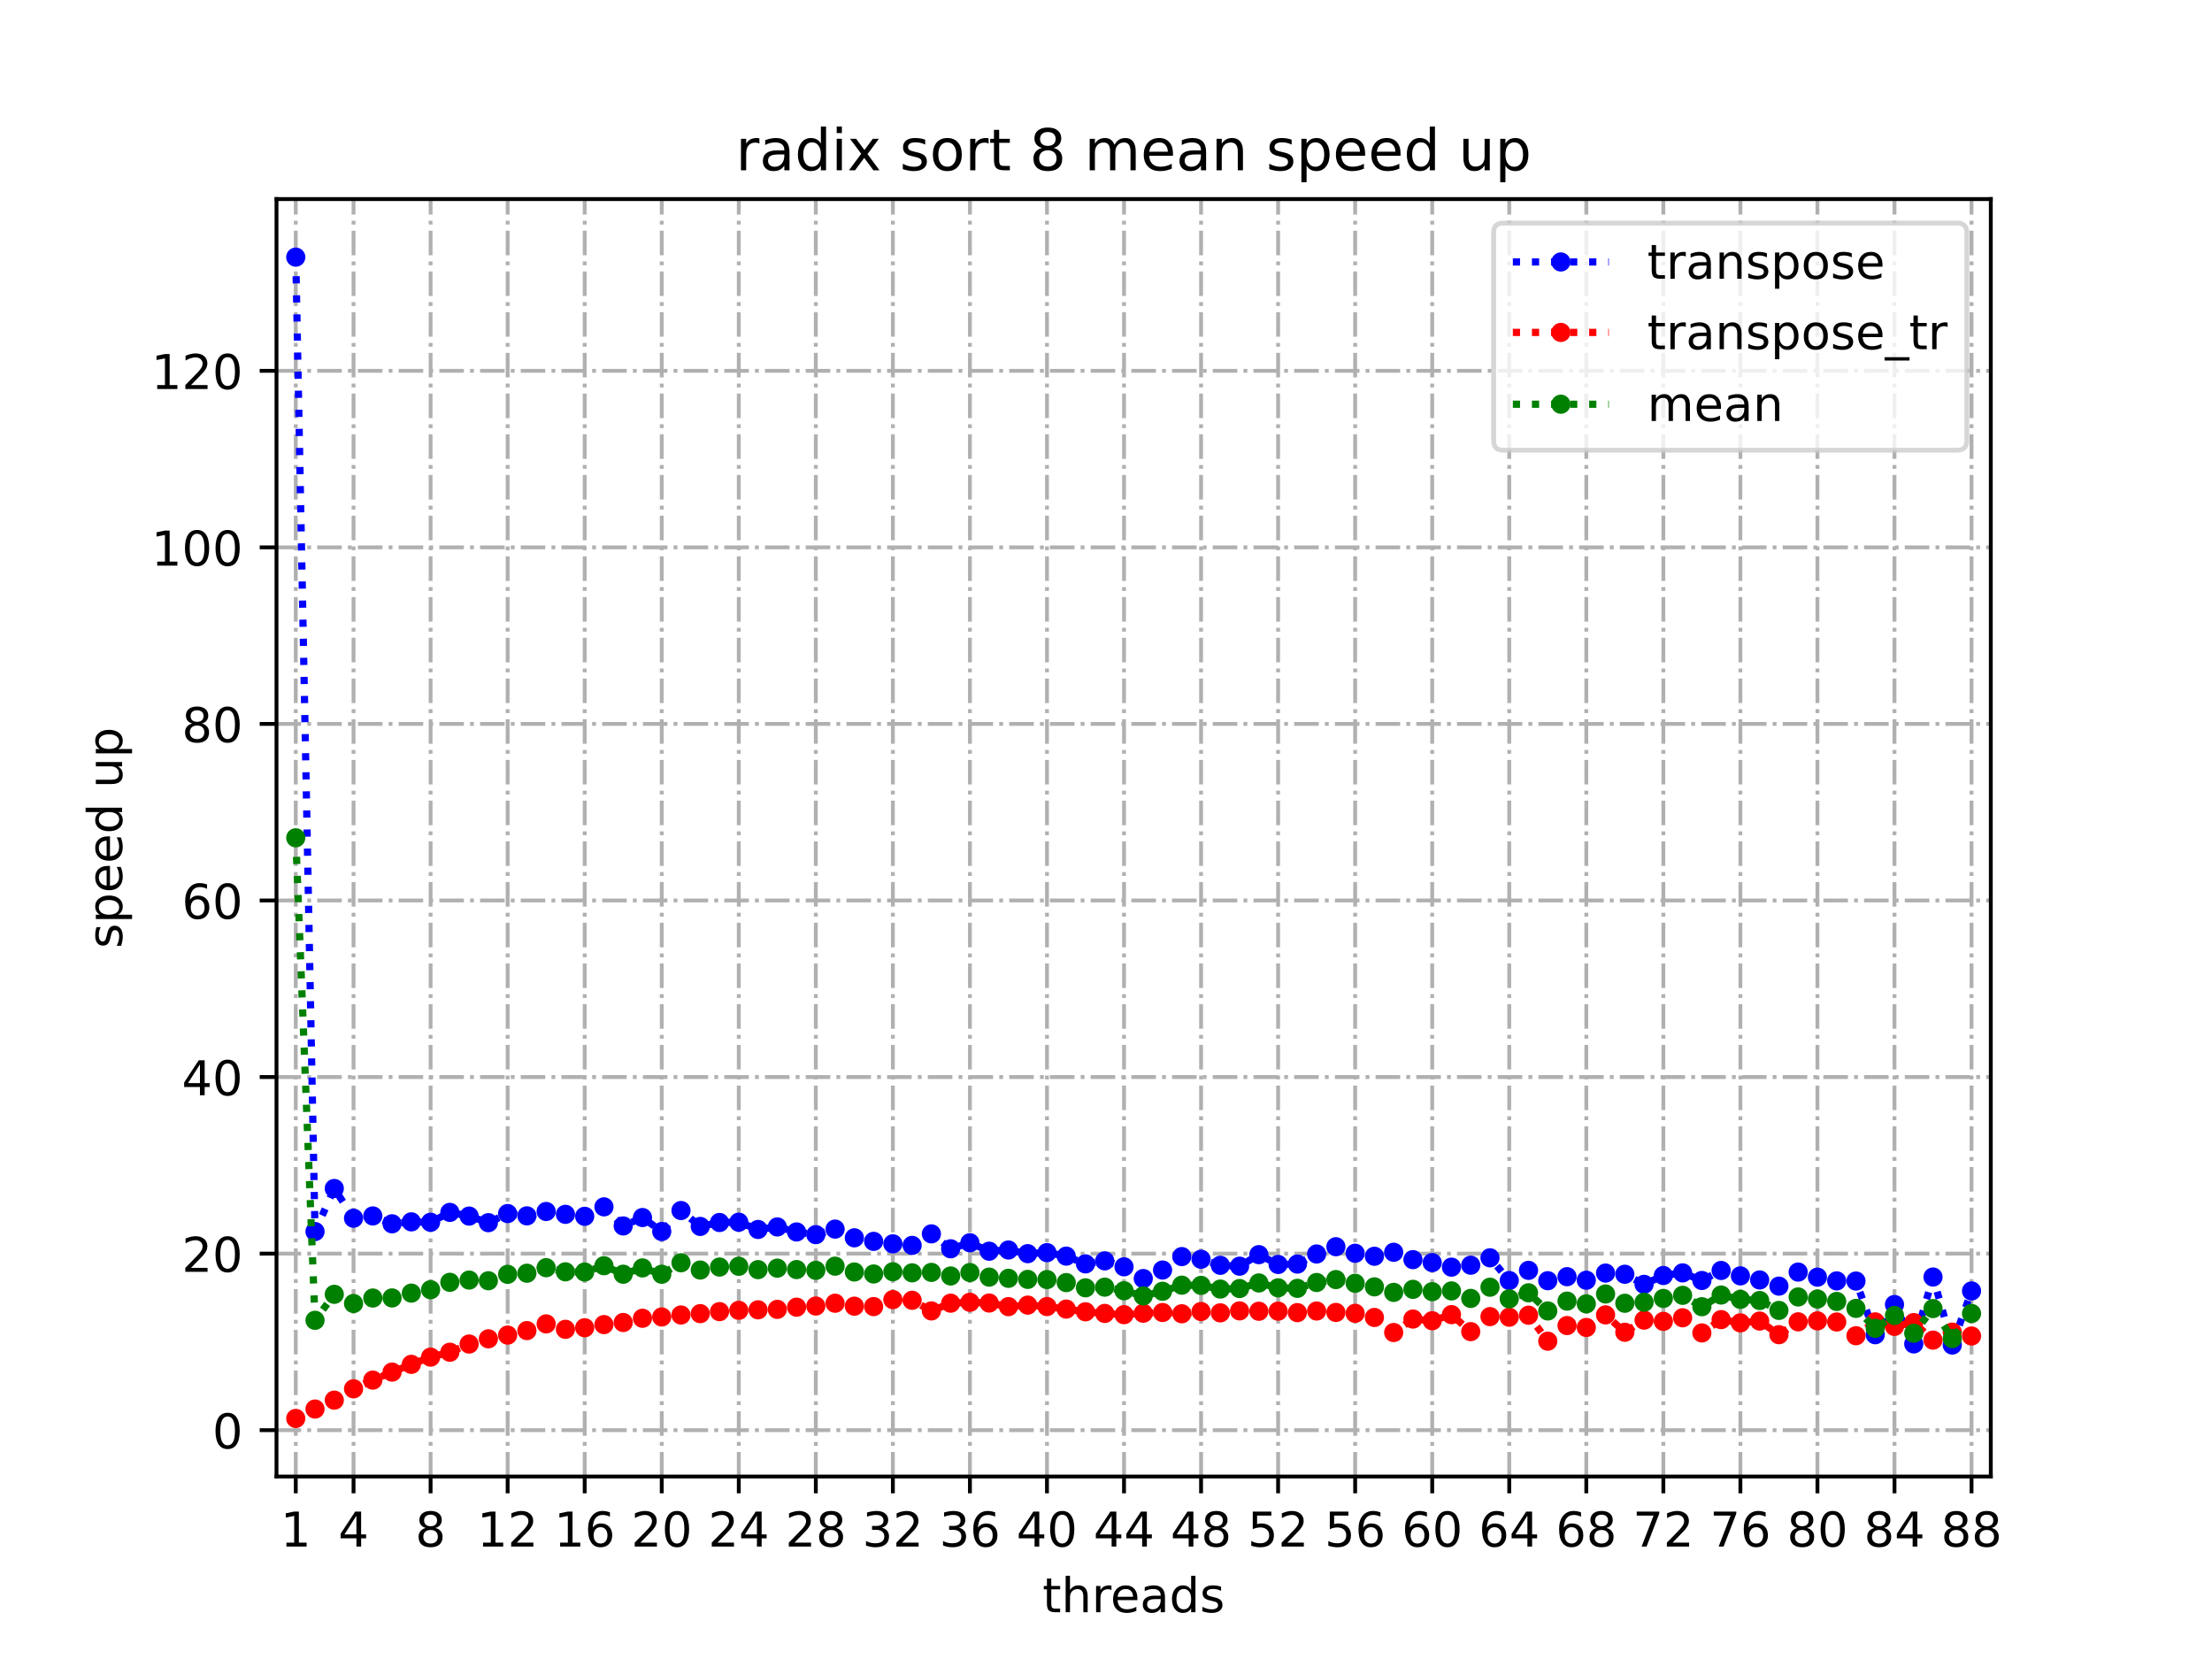<?xml version="1.0" encoding="utf-8" standalone="no"?>
<!DOCTYPE svg PUBLIC "-//W3C//DTD SVG 1.1//EN"
  "http://www.w3.org/Graphics/SVG/1.1/DTD/svg11.dtd">
<!-- Created with matplotlib (https://matplotlib.org/) -->
<svg height="345.6pt" version="1.1" viewBox="0 0 460.8 345.6" width="460.8pt" xmlns="http://www.w3.org/2000/svg" xmlns:xlink="http://www.w3.org/1999/xlink">
 <defs>
  <style type="text/css">*{stroke-linecap:butt;stroke-linejoin:round;}</style>
 </defs>
 <g id="figure_1">
  <g id="patch_1">
   <path d="M 0 345.6 
L 460.8 345.6 
L 460.8 0 
L 0 0 
z
" style="fill:#ffffff;"/>
  </g>
  <g id="axes_1">
   <g id="patch_2">
    <path d="M 57.6 307.584 
L 414.72 307.584 
L 414.72 41.472 
L 57.6 41.472 
z
" style="fill:#ffffff;"/>
   </g>
   <g id="matplotlib.axis_1">
    <g id="xtick_1">
     <g id="line2d_1">
      <path clip-path="url(#p0a47112da1)" d="M 61.613 307.584 
L 61.613 41.472 
" style="fill:none;stroke:#b0b0b0;stroke-dasharray:5.12,1.28,0.8,1.28;stroke-dashoffset:0;stroke-width:0.8;"/>
     </g>
     <g id="line2d_2">
      <defs>
       <path d="M 0 0 
L 0 3.5 
" id="mf1ceecc99b" style="stroke:#000000;stroke-width:0.8;"/>
      </defs>
      <g>
       <use style="stroke:#000000;stroke-width:0.8;" x="61.613" xlink:href="#mf1ceecc99b" y="307.584"/>
      </g>
     </g>
     <g id="text_1">
      <!-- 1 -->
      <g transform="translate(58.431 322.182)scale(0.1 -0.1)">
       <defs>
        <path d="M 12.406 8.297 
L 28.516 8.297 
L 28.516 63.922 
L 10.984 60.406 
L 10.984 69.391 
L 28.422 72.906 
L 38.281 72.906 
L 38.281 8.297 
L 54.391 8.297 
L 54.391 0 
L 12.406 0 
z
" id="DejaVuSans-49"/>
       </defs>
       <use xlink:href="#DejaVuSans-49"/>
      </g>
     </g>
    </g>
    <g id="xtick_2">
     <g id="line2d_3">
      <path clip-path="url(#p0a47112da1)" d="M 73.65 307.584 
L 73.65 41.472 
" style="fill:none;stroke:#b0b0b0;stroke-dasharray:5.12,1.28,0.8,1.28;stroke-dashoffset:0;stroke-width:0.8;"/>
     </g>
     <g id="line2d_4">
      <g>
       <use style="stroke:#000000;stroke-width:0.8;" x="73.65" xlink:href="#mf1ceecc99b" y="307.584"/>
      </g>
     </g>
     <g id="text_2">
      <!-- 4 -->
      <g transform="translate(70.469 322.182)scale(0.1 -0.1)">
       <defs>
        <path d="M 37.797 64.312 
L 12.891 25.391 
L 37.797 25.391 
z
M 35.203 72.906 
L 47.609 72.906 
L 47.609 25.391 
L 58.016 25.391 
L 58.016 17.188 
L 47.609 17.188 
L 47.609 0 
L 37.797 0 
L 37.797 17.188 
L 4.891 17.188 
L 4.891 26.703 
z
" id="DejaVuSans-52"/>
       </defs>
       <use xlink:href="#DejaVuSans-52"/>
      </g>
     </g>
    </g>
    <g id="xtick_3">
     <g id="line2d_5">
      <path clip-path="url(#p0a47112da1)" d="M 89.701 307.584 
L 89.701 41.472 
" style="fill:none;stroke:#b0b0b0;stroke-dasharray:5.12,1.28,0.8,1.28;stroke-dashoffset:0;stroke-width:0.8;"/>
     </g>
     <g id="line2d_6">
      <g>
       <use style="stroke:#000000;stroke-width:0.8;" x="89.701" xlink:href="#mf1ceecc99b" y="307.584"/>
      </g>
     </g>
     <g id="text_3">
      <!-- 8 -->
      <g transform="translate(86.519 322.182)scale(0.1 -0.1)">
       <defs>
        <path d="M 31.781 34.625 
Q 24.75 34.625 20.719 30.859 
Q 16.703 27.094 16.703 20.516 
Q 16.703 13.922 20.719 10.156 
Q 24.75 6.391 31.781 6.391 
Q 38.812 6.391 42.859 10.172 
Q 46.922 13.969 46.922 20.516 
Q 46.922 27.094 42.891 30.859 
Q 38.875 34.625 31.781 34.625 
z
M 21.922 38.812 
Q 15.578 40.375 12.031 44.719 
Q 8.5 49.078 8.5 55.328 
Q 8.5 64.062 14.719 69.141 
Q 20.953 74.219 31.781 74.219 
Q 42.672 74.219 48.875 69.141 
Q 55.078 64.062 55.078 55.328 
Q 55.078 49.078 51.531 44.719 
Q 48 40.375 41.703 38.812 
Q 48.828 37.156 52.797 32.312 
Q 56.781 27.484 56.781 20.516 
Q 56.781 9.906 50.312 4.234 
Q 43.844 -1.422 31.781 -1.422 
Q 19.734 -1.422 13.25 4.234 
Q 6.781 9.906 6.781 20.516 
Q 6.781 27.484 10.781 32.312 
Q 14.797 37.156 21.922 38.812 
z
M 18.312 54.391 
Q 18.312 48.734 21.844 45.562 
Q 25.391 42.391 31.781 42.391 
Q 38.141 42.391 41.719 45.562 
Q 45.312 48.734 45.312 54.391 
Q 45.312 60.062 41.719 63.234 
Q 38.141 66.406 31.781 66.406 
Q 25.391 66.406 21.844 63.234 
Q 18.312 60.062 18.312 54.391 
z
" id="DejaVuSans-56"/>
       </defs>
       <use xlink:href="#DejaVuSans-56"/>
      </g>
     </g>
    </g>
    <g id="xtick_4">
     <g id="line2d_7">
      <path clip-path="url(#p0a47112da1)" d="M 105.751 307.584 
L 105.751 41.472 
" style="fill:none;stroke:#b0b0b0;stroke-dasharray:5.12,1.28,0.8,1.28;stroke-dashoffset:0;stroke-width:0.8;"/>
     </g>
     <g id="line2d_8">
      <g>
       <use style="stroke:#000000;stroke-width:0.8;" x="105.751" xlink:href="#mf1ceecc99b" y="307.584"/>
      </g>
     </g>
     <g id="text_4">
      <!-- 12 -->
      <g transform="translate(99.389 322.182)scale(0.1 -0.1)">
       <defs>
        <path d="M 19.188 8.297 
L 53.609 8.297 
L 53.609 0 
L 7.328 0 
L 7.328 8.297 
Q 12.938 14.109 22.625 23.891 
Q 32.328 33.688 34.812 36.531 
Q 39.547 41.844 41.422 45.531 
Q 43.312 49.219 43.312 52.781 
Q 43.312 58.594 39.234 62.25 
Q 35.156 65.922 28.609 65.922 
Q 23.969 65.922 18.812 64.312 
Q 13.672 62.703 7.812 59.422 
L 7.812 69.391 
Q 13.766 71.781 18.938 73 
Q 24.125 74.219 28.422 74.219 
Q 39.75 74.219 46.484 68.547 
Q 53.219 62.891 53.219 53.422 
Q 53.219 48.922 51.531 44.891 
Q 49.859 40.875 45.406 35.406 
Q 44.188 33.984 37.641 27.219 
Q 31.109 20.453 19.188 8.297 
z
" id="DejaVuSans-50"/>
       </defs>
       <use xlink:href="#DejaVuSans-49"/>
       <use x="63.623" xlink:href="#DejaVuSans-50"/>
      </g>
     </g>
    </g>
    <g id="xtick_5">
     <g id="line2d_9">
      <path clip-path="url(#p0a47112da1)" d="M 121.801 307.584 
L 121.801 41.472 
" style="fill:none;stroke:#b0b0b0;stroke-dasharray:5.12,1.28,0.8,1.28;stroke-dashoffset:0;stroke-width:0.8;"/>
     </g>
     <g id="line2d_10">
      <g>
       <use style="stroke:#000000;stroke-width:0.8;" x="121.801" xlink:href="#mf1ceecc99b" y="307.584"/>
      </g>
     </g>
     <g id="text_5">
      <!-- 16 -->
      <g transform="translate(115.439 322.182)scale(0.1 -0.1)">
       <defs>
        <path d="M 33.016 40.375 
Q 26.375 40.375 22.484 35.828 
Q 18.609 31.297 18.609 23.391 
Q 18.609 15.531 22.484 10.953 
Q 26.375 6.391 33.016 6.391 
Q 39.656 6.391 43.531 10.953 
Q 47.406 15.531 47.406 23.391 
Q 47.406 31.297 43.531 35.828 
Q 39.656 40.375 33.016 40.375 
z
M 52.594 71.297 
L 52.594 62.312 
Q 48.875 64.062 45.094 64.984 
Q 41.312 65.922 37.594 65.922 
Q 27.828 65.922 22.672 59.328 
Q 17.531 52.734 16.797 39.406 
Q 19.672 43.656 24.016 45.922 
Q 28.375 48.188 33.594 48.188 
Q 44.578 48.188 50.953 41.516 
Q 57.328 34.859 57.328 23.391 
Q 57.328 12.156 50.688 5.359 
Q 44.047 -1.422 33.016 -1.422 
Q 20.359 -1.422 13.672 8.266 
Q 6.984 17.969 6.984 36.375 
Q 6.984 53.656 15.188 63.938 
Q 23.391 74.219 37.203 74.219 
Q 40.922 74.219 44.703 73.484 
Q 48.484 72.75 52.594 71.297 
z
" id="DejaVuSans-54"/>
       </defs>
       <use xlink:href="#DejaVuSans-49"/>
       <use x="63.623" xlink:href="#DejaVuSans-54"/>
      </g>
     </g>
    </g>
    <g id="xtick_6">
     <g id="line2d_11">
      <path clip-path="url(#p0a47112da1)" d="M 137.852 307.584 
L 137.852 41.472 
" style="fill:none;stroke:#b0b0b0;stroke-dasharray:5.12,1.28,0.8,1.28;stroke-dashoffset:0;stroke-width:0.8;"/>
     </g>
     <g id="line2d_12">
      <g>
       <use style="stroke:#000000;stroke-width:0.8;" x="137.852" xlink:href="#mf1ceecc99b" y="307.584"/>
      </g>
     </g>
     <g id="text_6">
      <!-- 20 -->
      <g transform="translate(131.489 322.182)scale(0.1 -0.1)">
       <defs>
        <path d="M 31.781 66.406 
Q 24.172 66.406 20.328 58.906 
Q 16.5 51.422 16.5 36.375 
Q 16.5 21.391 20.328 13.891 
Q 24.172 6.391 31.781 6.391 
Q 39.453 6.391 43.281 13.891 
Q 47.125 21.391 47.125 36.375 
Q 47.125 51.422 43.281 58.906 
Q 39.453 66.406 31.781 66.406 
z
M 31.781 74.219 
Q 44.047 74.219 50.516 64.516 
Q 56.984 54.828 56.984 36.375 
Q 56.984 17.969 50.516 8.266 
Q 44.047 -1.422 31.781 -1.422 
Q 19.531 -1.422 13.062 8.266 
Q 6.594 17.969 6.594 36.375 
Q 6.594 54.828 13.062 64.516 
Q 19.531 74.219 31.781 74.219 
z
" id="DejaVuSans-48"/>
       </defs>
       <use xlink:href="#DejaVuSans-50"/>
       <use x="63.623" xlink:href="#DejaVuSans-48"/>
      </g>
     </g>
    </g>
    <g id="xtick_7">
     <g id="line2d_13">
      <path clip-path="url(#p0a47112da1)" d="M 153.902 307.584 
L 153.902 41.472 
" style="fill:none;stroke:#b0b0b0;stroke-dasharray:5.12,1.28,0.8,1.28;stroke-dashoffset:0;stroke-width:0.8;"/>
     </g>
     <g id="line2d_14">
      <g>
       <use style="stroke:#000000;stroke-width:0.8;" x="153.902" xlink:href="#mf1ceecc99b" y="307.584"/>
      </g>
     </g>
     <g id="text_7">
      <!-- 24 -->
      <g transform="translate(147.54 322.182)scale(0.1 -0.1)">
       <use xlink:href="#DejaVuSans-50"/>
       <use x="63.623" xlink:href="#DejaVuSans-52"/>
      </g>
     </g>
    </g>
    <g id="xtick_8">
     <g id="line2d_15">
      <path clip-path="url(#p0a47112da1)" d="M 169.952 307.584 
L 169.952 41.472 
" style="fill:none;stroke:#b0b0b0;stroke-dasharray:5.12,1.28,0.8,1.28;stroke-dashoffset:0;stroke-width:0.8;"/>
     </g>
     <g id="line2d_16">
      <g>
       <use style="stroke:#000000;stroke-width:0.8;" x="169.952" xlink:href="#mf1ceecc99b" y="307.584"/>
      </g>
     </g>
     <g id="text_8">
      <!-- 28 -->
      <g transform="translate(163.59 322.182)scale(0.1 -0.1)">
       <use xlink:href="#DejaVuSans-50"/>
       <use x="63.623" xlink:href="#DejaVuSans-56"/>
      </g>
     </g>
    </g>
    <g id="xtick_9">
     <g id="line2d_17">
      <path clip-path="url(#p0a47112da1)" d="M 186.003 307.584 
L 186.003 41.472 
" style="fill:none;stroke:#b0b0b0;stroke-dasharray:5.12,1.28,0.8,1.28;stroke-dashoffset:0;stroke-width:0.8;"/>
     </g>
     <g id="line2d_18">
      <g>
       <use style="stroke:#000000;stroke-width:0.8;" x="186.003" xlink:href="#mf1ceecc99b" y="307.584"/>
      </g>
     </g>
     <g id="text_9">
      <!-- 32 -->
      <g transform="translate(179.64 322.182)scale(0.1 -0.1)">
       <defs>
        <path d="M 40.578 39.312 
Q 47.656 37.797 51.625 33 
Q 55.609 28.219 55.609 21.188 
Q 55.609 10.406 48.188 4.484 
Q 40.766 -1.422 27.094 -1.422 
Q 22.516 -1.422 17.656 -0.516 
Q 12.797 0.391 7.625 2.203 
L 7.625 11.719 
Q 11.719 9.328 16.594 8.109 
Q 21.484 6.891 26.812 6.891 
Q 36.078 6.891 40.938 10.547 
Q 45.797 14.203 45.797 21.188 
Q 45.797 27.641 41.281 31.266 
Q 36.766 34.906 28.719 34.906 
L 20.219 34.906 
L 20.219 43.016 
L 29.109 43.016 
Q 36.375 43.016 40.234 45.922 
Q 44.094 48.828 44.094 54.297 
Q 44.094 59.906 40.109 62.906 
Q 36.141 65.922 28.719 65.922 
Q 24.656 65.922 20.016 65.031 
Q 15.375 64.156 9.812 62.312 
L 9.812 71.094 
Q 15.438 72.656 20.344 73.438 
Q 25.25 74.219 29.594 74.219 
Q 40.828 74.219 47.359 69.109 
Q 53.906 64.016 53.906 55.328 
Q 53.906 49.266 50.438 45.094 
Q 46.969 40.922 40.578 39.312 
z
" id="DejaVuSans-51"/>
       </defs>
       <use xlink:href="#DejaVuSans-51"/>
       <use x="63.623" xlink:href="#DejaVuSans-50"/>
      </g>
     </g>
    </g>
    <g id="xtick_10">
     <g id="line2d_19">
      <path clip-path="url(#p0a47112da1)" d="M 202.053 307.584 
L 202.053 41.472 
" style="fill:none;stroke:#b0b0b0;stroke-dasharray:5.12,1.28,0.8,1.28;stroke-dashoffset:0;stroke-width:0.8;"/>
     </g>
     <g id="line2d_20">
      <g>
       <use style="stroke:#000000;stroke-width:0.8;" x="202.053" xlink:href="#mf1ceecc99b" y="307.584"/>
      </g>
     </g>
     <g id="text_10">
      <!-- 36 -->
      <g transform="translate(195.691 322.182)scale(0.1 -0.1)">
       <use xlink:href="#DejaVuSans-51"/>
       <use x="63.623" xlink:href="#DejaVuSans-54"/>
      </g>
     </g>
    </g>
    <g id="xtick_11">
     <g id="line2d_21">
      <path clip-path="url(#p0a47112da1)" d="M 218.103 307.584 
L 218.103 41.472 
" style="fill:none;stroke:#b0b0b0;stroke-dasharray:5.12,1.28,0.8,1.28;stroke-dashoffset:0;stroke-width:0.8;"/>
     </g>
     <g id="line2d_22">
      <g>
       <use style="stroke:#000000;stroke-width:0.8;" x="218.103" xlink:href="#mf1ceecc99b" y="307.584"/>
      </g>
     </g>
     <g id="text_11">
      <!-- 40 -->
      <g transform="translate(211.741 322.182)scale(0.1 -0.1)">
       <use xlink:href="#DejaVuSans-52"/>
       <use x="63.623" xlink:href="#DejaVuSans-48"/>
      </g>
     </g>
    </g>
    <g id="xtick_12">
     <g id="line2d_23">
      <path clip-path="url(#p0a47112da1)" d="M 234.154 307.584 
L 234.154 41.472 
" style="fill:none;stroke:#b0b0b0;stroke-dasharray:5.12,1.28,0.8,1.28;stroke-dashoffset:0;stroke-width:0.8;"/>
     </g>
     <g id="line2d_24">
      <g>
       <use style="stroke:#000000;stroke-width:0.8;" x="234.154" xlink:href="#mf1ceecc99b" y="307.584"/>
      </g>
     </g>
     <g id="text_12">
      <!-- 44 -->
      <g transform="translate(227.791 322.182)scale(0.1 -0.1)">
       <use xlink:href="#DejaVuSans-52"/>
       <use x="63.623" xlink:href="#DejaVuSans-52"/>
      </g>
     </g>
    </g>
    <g id="xtick_13">
     <g id="line2d_25">
      <path clip-path="url(#p0a47112da1)" d="M 250.204 307.584 
L 250.204 41.472 
" style="fill:none;stroke:#b0b0b0;stroke-dasharray:5.12,1.28,0.8,1.28;stroke-dashoffset:0;stroke-width:0.8;"/>
     </g>
     <g id="line2d_26">
      <g>
       <use style="stroke:#000000;stroke-width:0.8;" x="250.204" xlink:href="#mf1ceecc99b" y="307.584"/>
      </g>
     </g>
     <g id="text_13">
      <!-- 48 -->
      <g transform="translate(243.842 322.182)scale(0.1 -0.1)">
       <use xlink:href="#DejaVuSans-52"/>
       <use x="63.623" xlink:href="#DejaVuSans-56"/>
      </g>
     </g>
    </g>
    <g id="xtick_14">
     <g id="line2d_27">
      <path clip-path="url(#p0a47112da1)" d="M 266.254 307.584 
L 266.254 41.472 
" style="fill:none;stroke:#b0b0b0;stroke-dasharray:5.12,1.28,0.8,1.28;stroke-dashoffset:0;stroke-width:0.8;"/>
     </g>
     <g id="line2d_28">
      <g>
       <use style="stroke:#000000;stroke-width:0.8;" x="266.254" xlink:href="#mf1ceecc99b" y="307.584"/>
      </g>
     </g>
     <g id="text_14">
      <!-- 52 -->
      <g transform="translate(259.892 322.182)scale(0.1 -0.1)">
       <defs>
        <path d="M 10.797 72.906 
L 49.516 72.906 
L 49.516 64.594 
L 19.828 64.594 
L 19.828 46.734 
Q 21.969 47.469 24.109 47.828 
Q 26.266 48.188 28.422 48.188 
Q 40.625 48.188 47.75 41.5 
Q 54.891 34.812 54.891 23.391 
Q 54.891 11.625 47.562 5.094 
Q 40.234 -1.422 26.906 -1.422 
Q 22.312 -1.422 17.547 -0.641 
Q 12.797 0.141 7.719 1.703 
L 7.719 11.625 
Q 12.109 9.234 16.797 8.062 
Q 21.484 6.891 26.703 6.891 
Q 35.156 6.891 40.078 11.328 
Q 45.016 15.766 45.016 23.391 
Q 45.016 31 40.078 35.438 
Q 35.156 39.891 26.703 39.891 
Q 22.75 39.891 18.812 39.016 
Q 14.891 38.141 10.797 36.281 
z
" id="DejaVuSans-53"/>
       </defs>
       <use xlink:href="#DejaVuSans-53"/>
       <use x="63.623" xlink:href="#DejaVuSans-50"/>
      </g>
     </g>
    </g>
    <g id="xtick_15">
     <g id="line2d_29">
      <path clip-path="url(#p0a47112da1)" d="M 282.305 307.584 
L 282.305 41.472 
" style="fill:none;stroke:#b0b0b0;stroke-dasharray:5.12,1.28,0.8,1.28;stroke-dashoffset:0;stroke-width:0.8;"/>
     </g>
     <g id="line2d_30">
      <g>
       <use style="stroke:#000000;stroke-width:0.8;" x="282.305" xlink:href="#mf1ceecc99b" y="307.584"/>
      </g>
     </g>
     <g id="text_15">
      <!-- 56 -->
      <g transform="translate(275.942 322.182)scale(0.1 -0.1)">
       <use xlink:href="#DejaVuSans-53"/>
       <use x="63.623" xlink:href="#DejaVuSans-54"/>
      </g>
     </g>
    </g>
    <g id="xtick_16">
     <g id="line2d_31">
      <path clip-path="url(#p0a47112da1)" d="M 298.355 307.584 
L 298.355 41.472 
" style="fill:none;stroke:#b0b0b0;stroke-dasharray:5.12,1.28,0.8,1.28;stroke-dashoffset:0;stroke-width:0.8;"/>
     </g>
     <g id="line2d_32">
      <g>
       <use style="stroke:#000000;stroke-width:0.8;" x="298.355" xlink:href="#mf1ceecc99b" y="307.584"/>
      </g>
     </g>
     <g id="text_16">
      <!-- 60 -->
      <g transform="translate(291.993 322.182)scale(0.1 -0.1)">
       <use xlink:href="#DejaVuSans-54"/>
       <use x="63.623" xlink:href="#DejaVuSans-48"/>
      </g>
     </g>
    </g>
    <g id="xtick_17">
     <g id="line2d_33">
      <path clip-path="url(#p0a47112da1)" d="M 314.405 307.584 
L 314.405 41.472 
" style="fill:none;stroke:#b0b0b0;stroke-dasharray:5.12,1.28,0.8,1.28;stroke-dashoffset:0;stroke-width:0.8;"/>
     </g>
     <g id="line2d_34">
      <g>
       <use style="stroke:#000000;stroke-width:0.8;" x="314.405" xlink:href="#mf1ceecc99b" y="307.584"/>
      </g>
     </g>
     <g id="text_17">
      <!-- 64 -->
      <g transform="translate(308.043 322.182)scale(0.1 -0.1)">
       <use xlink:href="#DejaVuSans-54"/>
       <use x="63.623" xlink:href="#DejaVuSans-52"/>
      </g>
     </g>
    </g>
    <g id="xtick_18">
     <g id="line2d_35">
      <path clip-path="url(#p0a47112da1)" d="M 330.456 307.584 
L 330.456 41.472 
" style="fill:none;stroke:#b0b0b0;stroke-dasharray:5.12,1.28,0.8,1.28;stroke-dashoffset:0;stroke-width:0.8;"/>
     </g>
     <g id="line2d_36">
      <g>
       <use style="stroke:#000000;stroke-width:0.8;" x="330.456" xlink:href="#mf1ceecc99b" y="307.584"/>
      </g>
     </g>
     <g id="text_18">
      <!-- 68 -->
      <g transform="translate(324.093 322.182)scale(0.1 -0.1)">
       <use xlink:href="#DejaVuSans-54"/>
       <use x="63.623" xlink:href="#DejaVuSans-56"/>
      </g>
     </g>
    </g>
    <g id="xtick_19">
     <g id="line2d_37">
      <path clip-path="url(#p0a47112da1)" d="M 346.506 307.584 
L 346.506 41.472 
" style="fill:none;stroke:#b0b0b0;stroke-dasharray:5.12,1.28,0.8,1.28;stroke-dashoffset:0;stroke-width:0.8;"/>
     </g>
     <g id="line2d_38">
      <g>
       <use style="stroke:#000000;stroke-width:0.8;" x="346.506" xlink:href="#mf1ceecc99b" y="307.584"/>
      </g>
     </g>
     <g id="text_19">
      <!-- 72 -->
      <g transform="translate(340.144 322.182)scale(0.1 -0.1)">
       <defs>
        <path d="M 8.203 72.906 
L 55.078 72.906 
L 55.078 68.703 
L 28.609 0 
L 18.312 0 
L 43.219 64.594 
L 8.203 64.594 
z
" id="DejaVuSans-55"/>
       </defs>
       <use xlink:href="#DejaVuSans-55"/>
       <use x="63.623" xlink:href="#DejaVuSans-50"/>
      </g>
     </g>
    </g>
    <g id="xtick_20">
     <g id="line2d_39">
      <path clip-path="url(#p0a47112da1)" d="M 362.556 307.584 
L 362.556 41.472 
" style="fill:none;stroke:#b0b0b0;stroke-dasharray:5.12,1.28,0.8,1.28;stroke-dashoffset:0;stroke-width:0.8;"/>
     </g>
     <g id="line2d_40">
      <g>
       <use style="stroke:#000000;stroke-width:0.8;" x="362.556" xlink:href="#mf1ceecc99b" y="307.584"/>
      </g>
     </g>
     <g id="text_20">
      <!-- 76 -->
      <g transform="translate(356.194 322.182)scale(0.1 -0.1)">
       <use xlink:href="#DejaVuSans-55"/>
       <use x="63.623" xlink:href="#DejaVuSans-54"/>
      </g>
     </g>
    </g>
    <g id="xtick_21">
     <g id="line2d_41">
      <path clip-path="url(#p0a47112da1)" d="M 378.607 307.584 
L 378.607 41.472 
" style="fill:none;stroke:#b0b0b0;stroke-dasharray:5.12,1.28,0.8,1.28;stroke-dashoffset:0;stroke-width:0.8;"/>
     </g>
     <g id="line2d_42">
      <g>
       <use style="stroke:#000000;stroke-width:0.8;" x="378.607" xlink:href="#mf1ceecc99b" y="307.584"/>
      </g>
     </g>
     <g id="text_21">
      <!-- 80 -->
      <g transform="translate(372.244 322.182)scale(0.1 -0.1)">
       <use xlink:href="#DejaVuSans-56"/>
       <use x="63.623" xlink:href="#DejaVuSans-48"/>
      </g>
     </g>
    </g>
    <g id="xtick_22">
     <g id="line2d_43">
      <path clip-path="url(#p0a47112da1)" d="M 394.657 307.584 
L 394.657 41.472 
" style="fill:none;stroke:#b0b0b0;stroke-dasharray:5.12,1.28,0.8,1.28;stroke-dashoffset:0;stroke-width:0.8;"/>
     </g>
     <g id="line2d_44">
      <g>
       <use style="stroke:#000000;stroke-width:0.8;" x="394.657" xlink:href="#mf1ceecc99b" y="307.584"/>
      </g>
     </g>
     <g id="text_22">
      <!-- 84 -->
      <g transform="translate(388.295 322.182)scale(0.1 -0.1)">
       <use xlink:href="#DejaVuSans-56"/>
       <use x="63.623" xlink:href="#DejaVuSans-52"/>
      </g>
     </g>
    </g>
    <g id="xtick_23">
     <g id="line2d_45">
      <path clip-path="url(#p0a47112da1)" d="M 410.707 307.584 
L 410.707 41.472 
" style="fill:none;stroke:#b0b0b0;stroke-dasharray:5.12,1.28,0.8,1.28;stroke-dashoffset:0;stroke-width:0.8;"/>
     </g>
     <g id="line2d_46">
      <g>
       <use style="stroke:#000000;stroke-width:0.8;" x="410.707" xlink:href="#mf1ceecc99b" y="307.584"/>
      </g>
     </g>
     <g id="text_23">
      <!-- 88 -->
      <g transform="translate(404.345 322.182)scale(0.1 -0.1)">
       <use xlink:href="#DejaVuSans-56"/>
       <use x="63.623" xlink:href="#DejaVuSans-56"/>
      </g>
     </g>
    </g>
    <g id="text_24">
     <!-- threads -->
     <g transform="translate(217.169 335.861)scale(0.1 -0.1)">
      <defs>
       <path d="M 18.312 70.219 
L 18.312 54.688 
L 36.812 54.688 
L 36.812 47.703 
L 18.312 47.703 
L 18.312 18.016 
Q 18.312 11.328 20.141 9.422 
Q 21.969 7.516 27.594 7.516 
L 36.812 7.516 
L 36.812 0 
L 27.594 0 
Q 17.188 0 13.234 3.875 
Q 9.281 7.766 9.281 18.016 
L 9.281 47.703 
L 2.688 47.703 
L 2.688 54.688 
L 9.281 54.688 
L 9.281 70.219 
z
" id="DejaVuSans-116"/>
       <path d="M 54.891 33.016 
L 54.891 0 
L 45.906 0 
L 45.906 32.719 
Q 45.906 40.484 42.875 44.328 
Q 39.844 48.188 33.797 48.188 
Q 26.516 48.188 22.312 43.547 
Q 18.109 38.922 18.109 30.906 
L 18.109 0 
L 9.078 0 
L 9.078 75.984 
L 18.109 75.984 
L 18.109 46.188 
Q 21.344 51.125 25.703 53.562 
Q 30.078 56 35.797 56 
Q 45.219 56 50.047 50.172 
Q 54.891 44.344 54.891 33.016 
z
" id="DejaVuSans-104"/>
       <path d="M 41.109 46.297 
Q 39.594 47.172 37.812 47.578 
Q 36.031 48 33.891 48 
Q 26.266 48 22.188 43.047 
Q 18.109 38.094 18.109 28.812 
L 18.109 0 
L 9.078 0 
L 9.078 54.688 
L 18.109 54.688 
L 18.109 46.188 
Q 20.953 51.172 25.484 53.578 
Q 30.031 56 36.531 56 
Q 37.453 56 38.578 55.875 
Q 39.703 55.766 41.062 55.516 
z
" id="DejaVuSans-114"/>
       <path d="M 56.203 29.594 
L 56.203 25.203 
L 14.891 25.203 
Q 15.484 15.922 20.484 11.062 
Q 25.484 6.203 34.422 6.203 
Q 39.594 6.203 44.453 7.469 
Q 49.312 8.734 54.109 11.281 
L 54.109 2.781 
Q 49.266 0.734 44.188 -0.344 
Q 39.109 -1.422 33.891 -1.422 
Q 20.797 -1.422 13.156 6.188 
Q 5.516 13.812 5.516 26.812 
Q 5.516 40.234 12.766 48.109 
Q 20.016 56 32.328 56 
Q 43.359 56 49.781 48.891 
Q 56.203 41.797 56.203 29.594 
z
M 47.219 32.234 
Q 47.125 39.594 43.094 43.984 
Q 39.062 48.391 32.422 48.391 
Q 24.906 48.391 20.391 44.141 
Q 15.875 39.891 15.188 32.172 
z
" id="DejaVuSans-101"/>
       <path d="M 34.281 27.484 
Q 23.391 27.484 19.188 25 
Q 14.984 22.516 14.984 16.5 
Q 14.984 11.719 18.141 8.906 
Q 21.297 6.109 26.703 6.109 
Q 34.188 6.109 38.703 11.406 
Q 43.219 16.703 43.219 25.484 
L 43.219 27.484 
z
M 52.203 31.203 
L 52.203 0 
L 43.219 0 
L 43.219 8.297 
Q 40.141 3.328 35.547 0.953 
Q 30.953 -1.422 24.312 -1.422 
Q 15.922 -1.422 10.953 3.297 
Q 6 8.016 6 15.922 
Q 6 25.141 12.172 29.828 
Q 18.359 34.516 30.609 34.516 
L 43.219 34.516 
L 43.219 35.406 
Q 43.219 41.609 39.141 45 
Q 35.062 48.391 27.688 48.391 
Q 23 48.391 18.547 47.266 
Q 14.109 46.141 10.016 43.891 
L 10.016 52.203 
Q 14.938 54.109 19.578 55.047 
Q 24.219 56 28.609 56 
Q 40.484 56 46.344 49.844 
Q 52.203 43.703 52.203 31.203 
z
" id="DejaVuSans-97"/>
       <path d="M 45.406 46.391 
L 45.406 75.984 
L 54.391 75.984 
L 54.391 0 
L 45.406 0 
L 45.406 8.203 
Q 42.578 3.328 38.25 0.953 
Q 33.938 -1.422 27.875 -1.422 
Q 17.969 -1.422 11.734 6.484 
Q 5.516 14.406 5.516 27.297 
Q 5.516 40.188 11.734 48.094 
Q 17.969 56 27.875 56 
Q 33.938 56 38.25 53.625 
Q 42.578 51.266 45.406 46.391 
z
M 14.797 27.297 
Q 14.797 17.391 18.875 11.75 
Q 22.953 6.109 30.078 6.109 
Q 37.203 6.109 41.297 11.75 
Q 45.406 17.391 45.406 27.297 
Q 45.406 37.203 41.297 42.844 
Q 37.203 48.484 30.078 48.484 
Q 22.953 48.484 18.875 42.844 
Q 14.797 37.203 14.797 27.297 
z
" id="DejaVuSans-100"/>
       <path d="M 44.281 53.078 
L 44.281 44.578 
Q 40.484 46.531 36.375 47.5 
Q 32.281 48.484 27.875 48.484 
Q 21.188 48.484 17.844 46.438 
Q 14.5 44.391 14.5 40.281 
Q 14.5 37.156 16.891 35.375 
Q 19.281 33.594 26.516 31.984 
L 29.594 31.297 
Q 39.156 29.25 43.188 25.516 
Q 47.219 21.781 47.219 15.094 
Q 47.219 7.469 41.188 3.016 
Q 35.156 -1.422 24.609 -1.422 
Q 20.219 -1.422 15.453 -0.562 
Q 10.688 0.297 5.422 2 
L 5.422 11.281 
Q 10.406 8.688 15.234 7.391 
Q 20.062 6.109 24.812 6.109 
Q 31.156 6.109 34.562 8.281 
Q 37.984 10.453 37.984 14.406 
Q 37.984 18.062 35.516 20.016 
Q 33.062 21.969 24.703 23.781 
L 21.578 24.516 
Q 13.234 26.266 9.516 29.906 
Q 5.812 33.547 5.812 39.891 
Q 5.812 47.609 11.281 51.797 
Q 16.75 56 26.812 56 
Q 31.781 56 36.172 55.266 
Q 40.578 54.547 44.281 53.078 
z
" id="DejaVuSans-115"/>
      </defs>
      <use xlink:href="#DejaVuSans-116"/>
      <use x="39.209" xlink:href="#DejaVuSans-104"/>
      <use x="102.588" xlink:href="#DejaVuSans-114"/>
      <use x="141.451" xlink:href="#DejaVuSans-101"/>
      <use x="202.975" xlink:href="#DejaVuSans-97"/>
      <use x="264.254" xlink:href="#DejaVuSans-100"/>
      <use x="327.73" xlink:href="#DejaVuSans-115"/>
     </g>
    </g>
   </g>
   <g id="matplotlib.axis_2">
    <g id="ytick_1">
     <g id="line2d_47">
      <path clip-path="url(#p0a47112da1)" d="M 57.6 297.928 
L 414.72 297.928 
" style="fill:none;stroke:#b0b0b0;stroke-dasharray:5.12,1.28,0.8,1.28;stroke-dashoffset:0;stroke-width:0.8;"/>
     </g>
     <g id="line2d_48">
      <defs>
       <path d="M 0 0 
L -3.5 0 
" id="m2a3452ff54" style="stroke:#000000;stroke-width:0.8;"/>
      </defs>
      <g>
       <use style="stroke:#000000;stroke-width:0.8;" x="57.6" xlink:href="#m2a3452ff54" y="297.928"/>
      </g>
     </g>
     <g id="text_25">
      <!-- 0 -->
      <g transform="translate(44.237 301.727)scale(0.1 -0.1)">
       <use xlink:href="#DejaVuSans-48"/>
      </g>
     </g>
    </g>
    <g id="ytick_2">
     <g id="line2d_49">
      <path clip-path="url(#p0a47112da1)" d="M 57.6 261.148 
L 414.72 261.148 
" style="fill:none;stroke:#b0b0b0;stroke-dasharray:5.12,1.28,0.8,1.28;stroke-dashoffset:0;stroke-width:0.8;"/>
     </g>
     <g id="line2d_50">
      <g>
       <use style="stroke:#000000;stroke-width:0.8;" x="57.6" xlink:href="#m2a3452ff54" y="261.148"/>
      </g>
     </g>
     <g id="text_26">
      <!-- 20 -->
      <g transform="translate(37.875 264.947)scale(0.1 -0.1)">
       <use xlink:href="#DejaVuSans-50"/>
       <use x="63.623" xlink:href="#DejaVuSans-48"/>
      </g>
     </g>
    </g>
    <g id="ytick_3">
     <g id="line2d_51">
      <path clip-path="url(#p0a47112da1)" d="M 57.6 224.367 
L 414.72 224.367 
" style="fill:none;stroke:#b0b0b0;stroke-dasharray:5.12,1.28,0.8,1.28;stroke-dashoffset:0;stroke-width:0.8;"/>
     </g>
     <g id="line2d_52">
      <g>
       <use style="stroke:#000000;stroke-width:0.8;" x="57.6" xlink:href="#m2a3452ff54" y="224.367"/>
      </g>
     </g>
     <g id="text_27">
      <!-- 40 -->
      <g transform="translate(37.875 228.166)scale(0.1 -0.1)">
       <use xlink:href="#DejaVuSans-52"/>
       <use x="63.623" xlink:href="#DejaVuSans-48"/>
      </g>
     </g>
    </g>
    <g id="ytick_4">
     <g id="line2d_53">
      <path clip-path="url(#p0a47112da1)" d="M 57.6 187.586 
L 414.72 187.586 
" style="fill:none;stroke:#b0b0b0;stroke-dasharray:5.12,1.28,0.8,1.28;stroke-dashoffset:0;stroke-width:0.8;"/>
     </g>
     <g id="line2d_54">
      <g>
       <use style="stroke:#000000;stroke-width:0.8;" x="57.6" xlink:href="#m2a3452ff54" y="187.586"/>
      </g>
     </g>
     <g id="text_28">
      <!-- 60 -->
      <g transform="translate(37.875 191.386)scale(0.1 -0.1)">
       <use xlink:href="#DejaVuSans-54"/>
       <use x="63.623" xlink:href="#DejaVuSans-48"/>
      </g>
     </g>
    </g>
    <g id="ytick_5">
     <g id="line2d_55">
      <path clip-path="url(#p0a47112da1)" d="M 57.6 150.806 
L 414.72 150.806 
" style="fill:none;stroke:#b0b0b0;stroke-dasharray:5.12,1.28,0.8,1.28;stroke-dashoffset:0;stroke-width:0.8;"/>
     </g>
     <g id="line2d_56">
      <g>
       <use style="stroke:#000000;stroke-width:0.8;" x="57.6" xlink:href="#m2a3452ff54" y="150.806"/>
      </g>
     </g>
     <g id="text_29">
      <!-- 80 -->
      <g transform="translate(37.875 154.605)scale(0.1 -0.1)">
       <use xlink:href="#DejaVuSans-56"/>
       <use x="63.623" xlink:href="#DejaVuSans-48"/>
      </g>
     </g>
    </g>
    <g id="ytick_6">
     <g id="line2d_57">
      <path clip-path="url(#p0a47112da1)" d="M 57.6 114.025 
L 414.72 114.025 
" style="fill:none;stroke:#b0b0b0;stroke-dasharray:5.12,1.28,0.8,1.28;stroke-dashoffset:0;stroke-width:0.8;"/>
     </g>
     <g id="line2d_58">
      <g>
       <use style="stroke:#000000;stroke-width:0.8;" x="57.6" xlink:href="#m2a3452ff54" y="114.025"/>
      </g>
     </g>
     <g id="text_30">
      <!-- 100 -->
      <g transform="translate(31.512 117.825)scale(0.1 -0.1)">
       <use xlink:href="#DejaVuSans-49"/>
       <use x="63.623" xlink:href="#DejaVuSans-48"/>
       <use x="127.246" xlink:href="#DejaVuSans-48"/>
      </g>
     </g>
    </g>
    <g id="ytick_7">
     <g id="line2d_59">
      <path clip-path="url(#p0a47112da1)" d="M 57.6 77.245 
L 414.72 77.245 
" style="fill:none;stroke:#b0b0b0;stroke-dasharray:5.12,1.28,0.8,1.28;stroke-dashoffset:0;stroke-width:0.8;"/>
     </g>
     <g id="line2d_60">
      <g>
       <use style="stroke:#000000;stroke-width:0.8;" x="57.6" xlink:href="#m2a3452ff54" y="77.245"/>
      </g>
     </g>
     <g id="text_31">
      <!-- 120 -->
      <g transform="translate(31.512 81.044)scale(0.1 -0.1)">
       <use xlink:href="#DejaVuSans-49"/>
       <use x="63.623" xlink:href="#DejaVuSans-50"/>
       <use x="127.246" xlink:href="#DejaVuSans-48"/>
      </g>
     </g>
    </g>
    <g id="text_32">
     <!-- speed up -->
     <g transform="translate(25.433 197.566)rotate(-90)scale(0.1 -0.1)">
      <defs>
       <path d="M 18.109 8.203 
L 18.109 -20.797 
L 9.078 -20.797 
L 9.078 54.688 
L 18.109 54.688 
L 18.109 46.391 
Q 20.953 51.266 25.266 53.625 
Q 29.594 56 35.594 56 
Q 45.562 56 51.781 48.094 
Q 58.016 40.188 58.016 27.297 
Q 58.016 14.406 51.781 6.484 
Q 45.562 -1.422 35.594 -1.422 
Q 29.594 -1.422 25.266 0.953 
Q 20.953 3.328 18.109 8.203 
z
M 48.688 27.297 
Q 48.688 37.203 44.609 42.844 
Q 40.531 48.484 33.406 48.484 
Q 26.266 48.484 22.188 42.844 
Q 18.109 37.203 18.109 27.297 
Q 18.109 17.391 22.188 11.75 
Q 26.266 6.109 33.406 6.109 
Q 40.531 6.109 44.609 11.75 
Q 48.688 17.391 48.688 27.297 
z
" id="DejaVuSans-112"/>
       <path id="DejaVuSans-32"/>
       <path d="M 8.5 21.578 
L 8.5 54.688 
L 17.484 54.688 
L 17.484 21.922 
Q 17.484 14.156 20.5 10.266 
Q 23.531 6.391 29.594 6.391 
Q 36.859 6.391 41.078 11.031 
Q 45.312 15.672 45.312 23.688 
L 45.312 54.688 
L 54.297 54.688 
L 54.297 0 
L 45.312 0 
L 45.312 8.406 
Q 42.047 3.422 37.719 1 
Q 33.406 -1.422 27.688 -1.422 
Q 18.266 -1.422 13.375 4.438 
Q 8.5 10.297 8.5 21.578 
z
M 31.109 56 
z
" id="DejaVuSans-117"/>
      </defs>
      <use xlink:href="#DejaVuSans-115"/>
      <use x="52.1" xlink:href="#DejaVuSans-112"/>
      <use x="115.576" xlink:href="#DejaVuSans-101"/>
      <use x="177.1" xlink:href="#DejaVuSans-101"/>
      <use x="238.623" xlink:href="#DejaVuSans-100"/>
      <use x="302.1" xlink:href="#DejaVuSans-32"/>
      <use x="333.887" xlink:href="#DejaVuSans-117"/>
      <use x="397.266" xlink:href="#DejaVuSans-112"/>
     </g>
    </g>
   </g>
   <g id="line2d_61">
    <path clip-path="url(#p0a47112da1)" d="M 61.613 53.568 
L 65.625 256.554 
L 69.638 247.583 
L 73.65 253.778 
L 77.663 253.304 
L 81.676 254.94 
L 85.688 254.537 
L 89.701 254.621 
L 93.713 252.562 
L 97.726 253.335 
L 101.738 254.707 
L 105.751 252.804 
L 109.764 253.288 
L 113.776 252.376 
L 117.789 252.967 
L 121.801 253.381 
L 125.814 251.411 
L 129.827 255.387 
L 133.839 253.636 
L 137.852 256.546 
L 141.864 252.176 
L 145.877 255.487 
L 149.889 254.668 
L 153.902 254.607 
L 157.915 256.118 
L 161.927 255.595 
L 165.94 256.638 
L 169.952 257.202 
L 173.965 256.043 
L 177.978 257.86 
L 181.99 258.6 
L 186.003 259.116 
L 190.015 259.438 
L 194.028 257.037 
L 198.04 260.145 
L 202.053 258.888 
L 206.066 260.65 
L 210.078 260.397 
L 214.091 261.159 
L 218.103 260.943 
L 222.116 261.674 
L 226.129 263.291 
L 230.141 262.662 
L 234.154 263.902 
L 238.166 266.348 
L 242.179 264.571 
L 246.191 261.771 
L 250.204 262.326 
L 254.217 263.586 
L 258.229 263.769 
L 262.242 261.366 
L 266.254 263.414 
L 270.267 263.331 
L 274.28 261.23 
L 278.292 259.715 
L 282.305 261.079 
L 286.317 261.703 
L 290.33 260.869 
L 294.342 262.405 
L 298.355 263.019 
L 302.368 263.972 
L 306.38 263.565 
L 310.393 262.024 
L 314.405 266.759 
L 318.418 264.642 
L 322.431 266.796 
L 326.443 265.956 
L 330.456 266.698 
L 334.468 265.206 
L 338.481 265.451 
L 342.493 267.553 
L 346.506 265.713 
L 350.519 265.165 
L 354.531 266.751 
L 358.544 264.661 
L 362.556 265.789 
L 366.569 266.638 
L 370.582 267.926 
L 374.594 264.998 
L 378.607 266.055 
L 382.619 266.834 
L 386.632 266.864 
L 390.644 278.045 
L 394.657 271.756 
L 398.67 279.961 
L 402.682 266.029 
L 406.695 280.193 
L 410.707 268.931 
" style="fill:none;stroke:#0000ff;stroke-dasharray:1.5,2.475;stroke-dashoffset:0;stroke-width:1.5;"/>
    <defs>
     <path d="M 0 1.5 
C 0.398 1.5 0.779 1.342 1.061 1.061 
C 1.342 0.779 1.5 0.398 1.5 0 
C 1.5 -0.398 1.342 -0.779 1.061 -1.061 
C 0.779 -1.342 0.398 -1.5 0 -1.5 
C -0.398 -1.5 -0.779 -1.342 -1.061 -1.061 
C -1.342 -0.779 -1.5 -0.398 -1.5 0 
C -1.5 0.398 -1.342 0.779 -1.061 1.061 
C -0.779 1.342 -0.398 1.5 0 1.5 
z
" id="m01c89bbeec" style="stroke:#0000ff;"/>
    </defs>
    <g clip-path="url(#p0a47112da1)">
     <use style="fill:#0000ff;stroke:#0000ff;" x="61.613" xlink:href="#m01c89bbeec" y="53.568"/>
     <use style="fill:#0000ff;stroke:#0000ff;" x="65.625" xlink:href="#m01c89bbeec" y="256.554"/>
     <use style="fill:#0000ff;stroke:#0000ff;" x="69.638" xlink:href="#m01c89bbeec" y="247.583"/>
     <use style="fill:#0000ff;stroke:#0000ff;" x="73.65" xlink:href="#m01c89bbeec" y="253.778"/>
     <use style="fill:#0000ff;stroke:#0000ff;" x="77.663" xlink:href="#m01c89bbeec" y="253.304"/>
     <use style="fill:#0000ff;stroke:#0000ff;" x="81.676" xlink:href="#m01c89bbeec" y="254.94"/>
     <use style="fill:#0000ff;stroke:#0000ff;" x="85.688" xlink:href="#m01c89bbeec" y="254.537"/>
     <use style="fill:#0000ff;stroke:#0000ff;" x="89.701" xlink:href="#m01c89bbeec" y="254.621"/>
     <use style="fill:#0000ff;stroke:#0000ff;" x="93.713" xlink:href="#m01c89bbeec" y="252.562"/>
     <use style="fill:#0000ff;stroke:#0000ff;" x="97.726" xlink:href="#m01c89bbeec" y="253.335"/>
     <use style="fill:#0000ff;stroke:#0000ff;" x="101.738" xlink:href="#m01c89bbeec" y="254.707"/>
     <use style="fill:#0000ff;stroke:#0000ff;" x="105.751" xlink:href="#m01c89bbeec" y="252.804"/>
     <use style="fill:#0000ff;stroke:#0000ff;" x="109.764" xlink:href="#m01c89bbeec" y="253.288"/>
     <use style="fill:#0000ff;stroke:#0000ff;" x="113.776" xlink:href="#m01c89bbeec" y="252.376"/>
     <use style="fill:#0000ff;stroke:#0000ff;" x="117.789" xlink:href="#m01c89bbeec" y="252.967"/>
     <use style="fill:#0000ff;stroke:#0000ff;" x="121.801" xlink:href="#m01c89bbeec" y="253.381"/>
     <use style="fill:#0000ff;stroke:#0000ff;" x="125.814" xlink:href="#m01c89bbeec" y="251.411"/>
     <use style="fill:#0000ff;stroke:#0000ff;" x="129.827" xlink:href="#m01c89bbeec" y="255.387"/>
     <use style="fill:#0000ff;stroke:#0000ff;" x="133.839" xlink:href="#m01c89bbeec" y="253.636"/>
     <use style="fill:#0000ff;stroke:#0000ff;" x="137.852" xlink:href="#m01c89bbeec" y="256.546"/>
     <use style="fill:#0000ff;stroke:#0000ff;" x="141.864" xlink:href="#m01c89bbeec" y="252.176"/>
     <use style="fill:#0000ff;stroke:#0000ff;" x="145.877" xlink:href="#m01c89bbeec" y="255.487"/>
     <use style="fill:#0000ff;stroke:#0000ff;" x="149.889" xlink:href="#m01c89bbeec" y="254.668"/>
     <use style="fill:#0000ff;stroke:#0000ff;" x="153.902" xlink:href="#m01c89bbeec" y="254.607"/>
     <use style="fill:#0000ff;stroke:#0000ff;" x="157.915" xlink:href="#m01c89bbeec" y="256.118"/>
     <use style="fill:#0000ff;stroke:#0000ff;" x="161.927" xlink:href="#m01c89bbeec" y="255.595"/>
     <use style="fill:#0000ff;stroke:#0000ff;" x="165.94" xlink:href="#m01c89bbeec" y="256.638"/>
     <use style="fill:#0000ff;stroke:#0000ff;" x="169.952" xlink:href="#m01c89bbeec" y="257.202"/>
     <use style="fill:#0000ff;stroke:#0000ff;" x="173.965" xlink:href="#m01c89bbeec" y="256.043"/>
     <use style="fill:#0000ff;stroke:#0000ff;" x="177.978" xlink:href="#m01c89bbeec" y="257.86"/>
     <use style="fill:#0000ff;stroke:#0000ff;" x="181.99" xlink:href="#m01c89bbeec" y="258.6"/>
     <use style="fill:#0000ff;stroke:#0000ff;" x="186.003" xlink:href="#m01c89bbeec" y="259.116"/>
     <use style="fill:#0000ff;stroke:#0000ff;" x="190.015" xlink:href="#m01c89bbeec" y="259.438"/>
     <use style="fill:#0000ff;stroke:#0000ff;" x="194.028" xlink:href="#m01c89bbeec" y="257.037"/>
     <use style="fill:#0000ff;stroke:#0000ff;" x="198.04" xlink:href="#m01c89bbeec" y="260.145"/>
     <use style="fill:#0000ff;stroke:#0000ff;" x="202.053" xlink:href="#m01c89bbeec" y="258.888"/>
     <use style="fill:#0000ff;stroke:#0000ff;" x="206.066" xlink:href="#m01c89bbeec" y="260.65"/>
     <use style="fill:#0000ff;stroke:#0000ff;" x="210.078" xlink:href="#m01c89bbeec" y="260.397"/>
     <use style="fill:#0000ff;stroke:#0000ff;" x="214.091" xlink:href="#m01c89bbeec" y="261.159"/>
     <use style="fill:#0000ff;stroke:#0000ff;" x="218.103" xlink:href="#m01c89bbeec" y="260.943"/>
     <use style="fill:#0000ff;stroke:#0000ff;" x="222.116" xlink:href="#m01c89bbeec" y="261.674"/>
     <use style="fill:#0000ff;stroke:#0000ff;" x="226.129" xlink:href="#m01c89bbeec" y="263.291"/>
     <use style="fill:#0000ff;stroke:#0000ff;" x="230.141" xlink:href="#m01c89bbeec" y="262.662"/>
     <use style="fill:#0000ff;stroke:#0000ff;" x="234.154" xlink:href="#m01c89bbeec" y="263.902"/>
     <use style="fill:#0000ff;stroke:#0000ff;" x="238.166" xlink:href="#m01c89bbeec" y="266.348"/>
     <use style="fill:#0000ff;stroke:#0000ff;" x="242.179" xlink:href="#m01c89bbeec" y="264.571"/>
     <use style="fill:#0000ff;stroke:#0000ff;" x="246.191" xlink:href="#m01c89bbeec" y="261.771"/>
     <use style="fill:#0000ff;stroke:#0000ff;" x="250.204" xlink:href="#m01c89bbeec" y="262.326"/>
     <use style="fill:#0000ff;stroke:#0000ff;" x="254.217" xlink:href="#m01c89bbeec" y="263.586"/>
     <use style="fill:#0000ff;stroke:#0000ff;" x="258.229" xlink:href="#m01c89bbeec" y="263.769"/>
     <use style="fill:#0000ff;stroke:#0000ff;" x="262.242" xlink:href="#m01c89bbeec" y="261.366"/>
     <use style="fill:#0000ff;stroke:#0000ff;" x="266.254" xlink:href="#m01c89bbeec" y="263.414"/>
     <use style="fill:#0000ff;stroke:#0000ff;" x="270.267" xlink:href="#m01c89bbeec" y="263.331"/>
     <use style="fill:#0000ff;stroke:#0000ff;" x="274.28" xlink:href="#m01c89bbeec" y="261.23"/>
     <use style="fill:#0000ff;stroke:#0000ff;" x="278.292" xlink:href="#m01c89bbeec" y="259.715"/>
     <use style="fill:#0000ff;stroke:#0000ff;" x="282.305" xlink:href="#m01c89bbeec" y="261.079"/>
     <use style="fill:#0000ff;stroke:#0000ff;" x="286.317" xlink:href="#m01c89bbeec" y="261.703"/>
     <use style="fill:#0000ff;stroke:#0000ff;" x="290.33" xlink:href="#m01c89bbeec" y="260.869"/>
     <use style="fill:#0000ff;stroke:#0000ff;" x="294.342" xlink:href="#m01c89bbeec" y="262.405"/>
     <use style="fill:#0000ff;stroke:#0000ff;" x="298.355" xlink:href="#m01c89bbeec" y="263.019"/>
     <use style="fill:#0000ff;stroke:#0000ff;" x="302.368" xlink:href="#m01c89bbeec" y="263.972"/>
     <use style="fill:#0000ff;stroke:#0000ff;" x="306.38" xlink:href="#m01c89bbeec" y="263.565"/>
     <use style="fill:#0000ff;stroke:#0000ff;" x="310.393" xlink:href="#m01c89bbeec" y="262.024"/>
     <use style="fill:#0000ff;stroke:#0000ff;" x="314.405" xlink:href="#m01c89bbeec" y="266.759"/>
     <use style="fill:#0000ff;stroke:#0000ff;" x="318.418" xlink:href="#m01c89bbeec" y="264.642"/>
     <use style="fill:#0000ff;stroke:#0000ff;" x="322.431" xlink:href="#m01c89bbeec" y="266.796"/>
     <use style="fill:#0000ff;stroke:#0000ff;" x="326.443" xlink:href="#m01c89bbeec" y="265.956"/>
     <use style="fill:#0000ff;stroke:#0000ff;" x="330.456" xlink:href="#m01c89bbeec" y="266.698"/>
     <use style="fill:#0000ff;stroke:#0000ff;" x="334.468" xlink:href="#m01c89bbeec" y="265.206"/>
     <use style="fill:#0000ff;stroke:#0000ff;" x="338.481" xlink:href="#m01c89bbeec" y="265.451"/>
     <use style="fill:#0000ff;stroke:#0000ff;" x="342.493" xlink:href="#m01c89bbeec" y="267.553"/>
     <use style="fill:#0000ff;stroke:#0000ff;" x="346.506" xlink:href="#m01c89bbeec" y="265.713"/>
     <use style="fill:#0000ff;stroke:#0000ff;" x="350.519" xlink:href="#m01c89bbeec" y="265.165"/>
     <use style="fill:#0000ff;stroke:#0000ff;" x="354.531" xlink:href="#m01c89bbeec" y="266.751"/>
     <use style="fill:#0000ff;stroke:#0000ff;" x="358.544" xlink:href="#m01c89bbeec" y="264.661"/>
     <use style="fill:#0000ff;stroke:#0000ff;" x="362.556" xlink:href="#m01c89bbeec" y="265.789"/>
     <use style="fill:#0000ff;stroke:#0000ff;" x="366.569" xlink:href="#m01c89bbeec" y="266.638"/>
     <use style="fill:#0000ff;stroke:#0000ff;" x="370.582" xlink:href="#m01c89bbeec" y="267.926"/>
     <use style="fill:#0000ff;stroke:#0000ff;" x="374.594" xlink:href="#m01c89bbeec" y="264.998"/>
     <use style="fill:#0000ff;stroke:#0000ff;" x="378.607" xlink:href="#m01c89bbeec" y="266.055"/>
     <use style="fill:#0000ff;stroke:#0000ff;" x="382.619" xlink:href="#m01c89bbeec" y="266.834"/>
     <use style="fill:#0000ff;stroke:#0000ff;" x="386.632" xlink:href="#m01c89bbeec" y="266.864"/>
     <use style="fill:#0000ff;stroke:#0000ff;" x="390.644" xlink:href="#m01c89bbeec" y="278.045"/>
     <use style="fill:#0000ff;stroke:#0000ff;" x="394.657" xlink:href="#m01c89bbeec" y="271.756"/>
     <use style="fill:#0000ff;stroke:#0000ff;" x="398.67" xlink:href="#m01c89bbeec" y="279.961"/>
     <use style="fill:#0000ff;stroke:#0000ff;" x="402.682" xlink:href="#m01c89bbeec" y="266.029"/>
     <use style="fill:#0000ff;stroke:#0000ff;" x="406.695" xlink:href="#m01c89bbeec" y="280.193"/>
     <use style="fill:#0000ff;stroke:#0000ff;" x="410.707" xlink:href="#m01c89bbeec" y="268.931"/>
    </g>
   </g>
   <g id="line2d_62">
    <path clip-path="url(#p0a47112da1)" d="M 61.613 295.488 
L 65.625 293.529 
L 69.638 291.677 
L 73.65 289.314 
L 77.663 287.504 
L 81.676 285.832 
L 85.688 284.22 
L 89.701 282.714 
L 93.713 281.695 
L 97.726 279.986 
L 101.738 278.9 
L 105.751 278.124 
L 109.764 277.187 
L 113.776 275.791 
L 117.789 276.922 
L 121.801 276.591 
L 125.814 275.936 
L 129.827 275.499 
L 133.839 274.62 
L 137.852 274.349 
L 141.864 273.937 
L 145.877 273.655 
L 149.889 273.233 
L 153.902 272.97 
L 157.915 272.858 
L 161.927 272.764 
L 165.94 272.307 
L 169.952 272.069 
L 173.965 271.487 
L 177.978 272.1 
L 181.99 272.186 
L 186.003 270.735 
L 190.015 270.874 
L 194.028 273.089 
L 198.04 271.476 
L 202.053 271.293 
L 206.066 271.446 
L 210.078 272.194 
L 214.091 271.88 
L 218.103 272.176 
L 222.116 272.707 
L 226.129 273.267 
L 230.141 273.613 
L 234.154 273.87 
L 238.166 273.568 
L 242.179 273.42 
L 246.191 273.68 
L 250.204 273.211 
L 254.217 273.491 
L 258.229 273.079 
L 262.242 273.159 
L 266.254 273.139 
L 270.267 273.443 
L 274.28 273.108 
L 278.292 273.405 
L 282.305 273.591 
L 286.317 274.451 
L 290.33 277.589 
L 294.342 274.783 
L 298.355 275.134 
L 302.368 273.865 
L 306.38 277.404 
L 310.393 274.275 
L 314.405 274.401 
L 318.418 273.986 
L 322.431 279.392 
L 326.443 276.137 
L 330.456 276.534 
L 334.468 273.915 
L 338.481 277.536 
L 342.493 275.006 
L 346.506 275.266 
L 350.519 274.515 
L 354.531 277.673 
L 358.544 274.899 
L 362.556 275.575 
L 366.569 275.2 
L 370.582 278.038 
L 374.594 275.363 
L 378.607 275.164 
L 382.619 275.396 
L 386.632 278.258 
L 390.644 275.371 
L 394.657 276.315 
L 398.67 275.52 
L 402.682 279.173 
L 406.695 277.507 
L 410.707 278.316 
" style="fill:none;stroke:#ff0000;stroke-dasharray:1.5,2.475;stroke-dashoffset:0;stroke-width:1.5;"/>
    <defs>
     <path d="M 0 1.5 
C 0.398 1.5 0.779 1.342 1.061 1.061 
C 1.342 0.779 1.5 0.398 1.5 0 
C 1.5 -0.398 1.342 -0.779 1.061 -1.061 
C 0.779 -1.342 0.398 -1.5 0 -1.5 
C -0.398 -1.5 -0.779 -1.342 -1.061 -1.061 
C -1.342 -0.779 -1.5 -0.398 -1.5 0 
C -1.5 0.398 -1.342 0.779 -1.061 1.061 
C -0.779 1.342 -0.398 1.5 0 1.5 
z
" id="mccbb74efe9" style="stroke:#ff0000;"/>
    </defs>
    <g clip-path="url(#p0a47112da1)">
     <use style="fill:#ff0000;stroke:#ff0000;" x="61.613" xlink:href="#mccbb74efe9" y="295.488"/>
     <use style="fill:#ff0000;stroke:#ff0000;" x="65.625" xlink:href="#mccbb74efe9" y="293.529"/>
     <use style="fill:#ff0000;stroke:#ff0000;" x="69.638" xlink:href="#mccbb74efe9" y="291.677"/>
     <use style="fill:#ff0000;stroke:#ff0000;" x="73.65" xlink:href="#mccbb74efe9" y="289.314"/>
     <use style="fill:#ff0000;stroke:#ff0000;" x="77.663" xlink:href="#mccbb74efe9" y="287.504"/>
     <use style="fill:#ff0000;stroke:#ff0000;" x="81.676" xlink:href="#mccbb74efe9" y="285.832"/>
     <use style="fill:#ff0000;stroke:#ff0000;" x="85.688" xlink:href="#mccbb74efe9" y="284.22"/>
     <use style="fill:#ff0000;stroke:#ff0000;" x="89.701" xlink:href="#mccbb74efe9" y="282.714"/>
     <use style="fill:#ff0000;stroke:#ff0000;" x="93.713" xlink:href="#mccbb74efe9" y="281.695"/>
     <use style="fill:#ff0000;stroke:#ff0000;" x="97.726" xlink:href="#mccbb74efe9" y="279.986"/>
     <use style="fill:#ff0000;stroke:#ff0000;" x="101.738" xlink:href="#mccbb74efe9" y="278.9"/>
     <use style="fill:#ff0000;stroke:#ff0000;" x="105.751" xlink:href="#mccbb74efe9" y="278.124"/>
     <use style="fill:#ff0000;stroke:#ff0000;" x="109.764" xlink:href="#mccbb74efe9" y="277.187"/>
     <use style="fill:#ff0000;stroke:#ff0000;" x="113.776" xlink:href="#mccbb74efe9" y="275.791"/>
     <use style="fill:#ff0000;stroke:#ff0000;" x="117.789" xlink:href="#mccbb74efe9" y="276.922"/>
     <use style="fill:#ff0000;stroke:#ff0000;" x="121.801" xlink:href="#mccbb74efe9" y="276.591"/>
     <use style="fill:#ff0000;stroke:#ff0000;" x="125.814" xlink:href="#mccbb74efe9" y="275.936"/>
     <use style="fill:#ff0000;stroke:#ff0000;" x="129.827" xlink:href="#mccbb74efe9" y="275.499"/>
     <use style="fill:#ff0000;stroke:#ff0000;" x="133.839" xlink:href="#mccbb74efe9" y="274.62"/>
     <use style="fill:#ff0000;stroke:#ff0000;" x="137.852" xlink:href="#mccbb74efe9" y="274.349"/>
     <use style="fill:#ff0000;stroke:#ff0000;" x="141.864" xlink:href="#mccbb74efe9" y="273.937"/>
     <use style="fill:#ff0000;stroke:#ff0000;" x="145.877" xlink:href="#mccbb74efe9" y="273.655"/>
     <use style="fill:#ff0000;stroke:#ff0000;" x="149.889" xlink:href="#mccbb74efe9" y="273.233"/>
     <use style="fill:#ff0000;stroke:#ff0000;" x="153.902" xlink:href="#mccbb74efe9" y="272.97"/>
     <use style="fill:#ff0000;stroke:#ff0000;" x="157.915" xlink:href="#mccbb74efe9" y="272.858"/>
     <use style="fill:#ff0000;stroke:#ff0000;" x="161.927" xlink:href="#mccbb74efe9" y="272.764"/>
     <use style="fill:#ff0000;stroke:#ff0000;" x="165.94" xlink:href="#mccbb74efe9" y="272.307"/>
     <use style="fill:#ff0000;stroke:#ff0000;" x="169.952" xlink:href="#mccbb74efe9" y="272.069"/>
     <use style="fill:#ff0000;stroke:#ff0000;" x="173.965" xlink:href="#mccbb74efe9" y="271.487"/>
     <use style="fill:#ff0000;stroke:#ff0000;" x="177.978" xlink:href="#mccbb74efe9" y="272.1"/>
     <use style="fill:#ff0000;stroke:#ff0000;" x="181.99" xlink:href="#mccbb74efe9" y="272.186"/>
     <use style="fill:#ff0000;stroke:#ff0000;" x="186.003" xlink:href="#mccbb74efe9" y="270.735"/>
     <use style="fill:#ff0000;stroke:#ff0000;" x="190.015" xlink:href="#mccbb74efe9" y="270.874"/>
     <use style="fill:#ff0000;stroke:#ff0000;" x="194.028" xlink:href="#mccbb74efe9" y="273.089"/>
     <use style="fill:#ff0000;stroke:#ff0000;" x="198.04" xlink:href="#mccbb74efe9" y="271.476"/>
     <use style="fill:#ff0000;stroke:#ff0000;" x="202.053" xlink:href="#mccbb74efe9" y="271.293"/>
     <use style="fill:#ff0000;stroke:#ff0000;" x="206.066" xlink:href="#mccbb74efe9" y="271.446"/>
     <use style="fill:#ff0000;stroke:#ff0000;" x="210.078" xlink:href="#mccbb74efe9" y="272.194"/>
     <use style="fill:#ff0000;stroke:#ff0000;" x="214.091" xlink:href="#mccbb74efe9" y="271.88"/>
     <use style="fill:#ff0000;stroke:#ff0000;" x="218.103" xlink:href="#mccbb74efe9" y="272.176"/>
     <use style="fill:#ff0000;stroke:#ff0000;" x="222.116" xlink:href="#mccbb74efe9" y="272.707"/>
     <use style="fill:#ff0000;stroke:#ff0000;" x="226.129" xlink:href="#mccbb74efe9" y="273.267"/>
     <use style="fill:#ff0000;stroke:#ff0000;" x="230.141" xlink:href="#mccbb74efe9" y="273.613"/>
     <use style="fill:#ff0000;stroke:#ff0000;" x="234.154" xlink:href="#mccbb74efe9" y="273.87"/>
     <use style="fill:#ff0000;stroke:#ff0000;" x="238.166" xlink:href="#mccbb74efe9" y="273.568"/>
     <use style="fill:#ff0000;stroke:#ff0000;" x="242.179" xlink:href="#mccbb74efe9" y="273.42"/>
     <use style="fill:#ff0000;stroke:#ff0000;" x="246.191" xlink:href="#mccbb74efe9" y="273.68"/>
     <use style="fill:#ff0000;stroke:#ff0000;" x="250.204" xlink:href="#mccbb74efe9" y="273.211"/>
     <use style="fill:#ff0000;stroke:#ff0000;" x="254.217" xlink:href="#mccbb74efe9" y="273.491"/>
     <use style="fill:#ff0000;stroke:#ff0000;" x="258.229" xlink:href="#mccbb74efe9" y="273.079"/>
     <use style="fill:#ff0000;stroke:#ff0000;" x="262.242" xlink:href="#mccbb74efe9" y="273.159"/>
     <use style="fill:#ff0000;stroke:#ff0000;" x="266.254" xlink:href="#mccbb74efe9" y="273.139"/>
     <use style="fill:#ff0000;stroke:#ff0000;" x="270.267" xlink:href="#mccbb74efe9" y="273.443"/>
     <use style="fill:#ff0000;stroke:#ff0000;" x="274.28" xlink:href="#mccbb74efe9" y="273.108"/>
     <use style="fill:#ff0000;stroke:#ff0000;" x="278.292" xlink:href="#mccbb74efe9" y="273.405"/>
     <use style="fill:#ff0000;stroke:#ff0000;" x="282.305" xlink:href="#mccbb74efe9" y="273.591"/>
     <use style="fill:#ff0000;stroke:#ff0000;" x="286.317" xlink:href="#mccbb74efe9" y="274.451"/>
     <use style="fill:#ff0000;stroke:#ff0000;" x="290.33" xlink:href="#mccbb74efe9" y="277.589"/>
     <use style="fill:#ff0000;stroke:#ff0000;" x="294.342" xlink:href="#mccbb74efe9" y="274.783"/>
     <use style="fill:#ff0000;stroke:#ff0000;" x="298.355" xlink:href="#mccbb74efe9" y="275.134"/>
     <use style="fill:#ff0000;stroke:#ff0000;" x="302.368" xlink:href="#mccbb74efe9" y="273.865"/>
     <use style="fill:#ff0000;stroke:#ff0000;" x="306.38" xlink:href="#mccbb74efe9" y="277.404"/>
     <use style="fill:#ff0000;stroke:#ff0000;" x="310.393" xlink:href="#mccbb74efe9" y="274.275"/>
     <use style="fill:#ff0000;stroke:#ff0000;" x="314.405" xlink:href="#mccbb74efe9" y="274.401"/>
     <use style="fill:#ff0000;stroke:#ff0000;" x="318.418" xlink:href="#mccbb74efe9" y="273.986"/>
     <use style="fill:#ff0000;stroke:#ff0000;" x="322.431" xlink:href="#mccbb74efe9" y="279.392"/>
     <use style="fill:#ff0000;stroke:#ff0000;" x="326.443" xlink:href="#mccbb74efe9" y="276.137"/>
     <use style="fill:#ff0000;stroke:#ff0000;" x="330.456" xlink:href="#mccbb74efe9" y="276.534"/>
     <use style="fill:#ff0000;stroke:#ff0000;" x="334.468" xlink:href="#mccbb74efe9" y="273.915"/>
     <use style="fill:#ff0000;stroke:#ff0000;" x="338.481" xlink:href="#mccbb74efe9" y="277.536"/>
     <use style="fill:#ff0000;stroke:#ff0000;" x="342.493" xlink:href="#mccbb74efe9" y="275.006"/>
     <use style="fill:#ff0000;stroke:#ff0000;" x="346.506" xlink:href="#mccbb74efe9" y="275.266"/>
     <use style="fill:#ff0000;stroke:#ff0000;" x="350.519" xlink:href="#mccbb74efe9" y="274.515"/>
     <use style="fill:#ff0000;stroke:#ff0000;" x="354.531" xlink:href="#mccbb74efe9" y="277.673"/>
     <use style="fill:#ff0000;stroke:#ff0000;" x="358.544" xlink:href="#mccbb74efe9" y="274.899"/>
     <use style="fill:#ff0000;stroke:#ff0000;" x="362.556" xlink:href="#mccbb74efe9" y="275.575"/>
     <use style="fill:#ff0000;stroke:#ff0000;" x="366.569" xlink:href="#mccbb74efe9" y="275.2"/>
     <use style="fill:#ff0000;stroke:#ff0000;" x="370.582" xlink:href="#mccbb74efe9" y="278.038"/>
     <use style="fill:#ff0000;stroke:#ff0000;" x="374.594" xlink:href="#mccbb74efe9" y="275.363"/>
     <use style="fill:#ff0000;stroke:#ff0000;" x="378.607" xlink:href="#mccbb74efe9" y="275.164"/>
     <use style="fill:#ff0000;stroke:#ff0000;" x="382.619" xlink:href="#mccbb74efe9" y="275.396"/>
     <use style="fill:#ff0000;stroke:#ff0000;" x="386.632" xlink:href="#mccbb74efe9" y="278.258"/>
     <use style="fill:#ff0000;stroke:#ff0000;" x="390.644" xlink:href="#mccbb74efe9" y="275.371"/>
     <use style="fill:#ff0000;stroke:#ff0000;" x="394.657" xlink:href="#mccbb74efe9" y="276.315"/>
     <use style="fill:#ff0000;stroke:#ff0000;" x="398.67" xlink:href="#mccbb74efe9" y="275.52"/>
     <use style="fill:#ff0000;stroke:#ff0000;" x="402.682" xlink:href="#mccbb74efe9" y="279.173"/>
     <use style="fill:#ff0000;stroke:#ff0000;" x="406.695" xlink:href="#mccbb74efe9" y="277.507"/>
     <use style="fill:#ff0000;stroke:#ff0000;" x="410.707" xlink:href="#mccbb74efe9" y="278.316"/>
    </g>
   </g>
   <g id="line2d_63">
    <path clip-path="url(#p0a47112da1)" d="M 61.613 174.528 
L 65.625 275.042 
L 69.638 269.63 
L 73.65 271.546 
L 77.663 270.404 
L 81.676 270.386 
L 85.688 269.379 
L 89.701 268.668 
L 93.713 267.128 
L 97.726 266.661 
L 101.738 266.803 
L 105.751 265.464 
L 109.764 265.238 
L 113.776 264.084 
L 117.789 264.945 
L 121.801 264.986 
L 125.814 263.674 
L 129.827 265.443 
L 133.839 264.128 
L 137.852 265.447 
L 141.864 263.056 
L 145.877 264.571 
L 149.889 263.951 
L 153.902 263.789 
L 157.915 264.488 
L 161.927 264.18 
L 165.94 264.472 
L 169.952 264.635 
L 173.965 263.765 
L 177.978 264.98 
L 181.99 265.393 
L 186.003 264.925 
L 190.015 265.156 
L 194.028 265.063 
L 198.04 265.81 
L 202.053 265.091 
L 206.066 266.048 
L 210.078 266.296 
L 214.091 266.519 
L 218.103 266.559 
L 222.116 267.19 
L 226.129 268.279 
L 230.141 268.138 
L 234.154 268.886 
L 238.166 269.958 
L 242.179 268.996 
L 246.191 267.725 
L 250.204 267.769 
L 254.217 268.538 
L 258.229 268.424 
L 262.242 267.262 
L 266.254 268.276 
L 270.267 268.387 
L 274.28 267.169 
L 278.292 266.56 
L 282.305 267.335 
L 286.317 268.077 
L 290.33 269.229 
L 294.342 268.594 
L 298.355 269.077 
L 302.368 268.919 
L 306.38 270.484 
L 310.393 268.15 
L 314.405 270.58 
L 318.418 269.314 
L 322.431 273.094 
L 326.443 271.046 
L 330.456 271.616 
L 334.468 269.56 
L 338.481 271.493 
L 342.493 271.279 
L 346.506 270.489 
L 350.519 269.84 
L 354.531 272.212 
L 358.544 269.78 
L 362.556 270.682 
L 366.569 270.919 
L 370.582 272.982 
L 374.594 270.181 
L 378.607 270.609 
L 382.619 271.115 
L 386.632 272.561 
L 390.644 276.708 
L 394.657 274.035 
L 398.67 277.74 
L 402.682 272.601 
L 406.695 278.85 
L 410.707 273.623 
" style="fill:none;stroke:#008000;stroke-dasharray:1.5,2.475;stroke-dashoffset:0;stroke-width:1.5;"/>
    <defs>
     <path d="M 0 1.5 
C 0.398 1.5 0.779 1.342 1.061 1.061 
C 1.342 0.779 1.5 0.398 1.5 0 
C 1.5 -0.398 1.342 -0.779 1.061 -1.061 
C 0.779 -1.342 0.398 -1.5 0 -1.5 
C -0.398 -1.5 -0.779 -1.342 -1.061 -1.061 
C -1.342 -0.779 -1.5 -0.398 -1.5 0 
C -1.5 0.398 -1.342 0.779 -1.061 1.061 
C -0.779 1.342 -0.398 1.5 0 1.5 
z
" id="m5cd5eb286f" style="stroke:#008000;"/>
    </defs>
    <g clip-path="url(#p0a47112da1)">
     <use style="fill:#008000;stroke:#008000;" x="61.613" xlink:href="#m5cd5eb286f" y="174.528"/>
     <use style="fill:#008000;stroke:#008000;" x="65.625" xlink:href="#m5cd5eb286f" y="275.042"/>
     <use style="fill:#008000;stroke:#008000;" x="69.638" xlink:href="#m5cd5eb286f" y="269.63"/>
     <use style="fill:#008000;stroke:#008000;" x="73.65" xlink:href="#m5cd5eb286f" y="271.546"/>
     <use style="fill:#008000;stroke:#008000;" x="77.663" xlink:href="#m5cd5eb286f" y="270.404"/>
     <use style="fill:#008000;stroke:#008000;" x="81.676" xlink:href="#m5cd5eb286f" y="270.386"/>
     <use style="fill:#008000;stroke:#008000;" x="85.688" xlink:href="#m5cd5eb286f" y="269.379"/>
     <use style="fill:#008000;stroke:#008000;" x="89.701" xlink:href="#m5cd5eb286f" y="268.668"/>
     <use style="fill:#008000;stroke:#008000;" x="93.713" xlink:href="#m5cd5eb286f" y="267.128"/>
     <use style="fill:#008000;stroke:#008000;" x="97.726" xlink:href="#m5cd5eb286f" y="266.661"/>
     <use style="fill:#008000;stroke:#008000;" x="101.738" xlink:href="#m5cd5eb286f" y="266.803"/>
     <use style="fill:#008000;stroke:#008000;" x="105.751" xlink:href="#m5cd5eb286f" y="265.464"/>
     <use style="fill:#008000;stroke:#008000;" x="109.764" xlink:href="#m5cd5eb286f" y="265.238"/>
     <use style="fill:#008000;stroke:#008000;" x="113.776" xlink:href="#m5cd5eb286f" y="264.084"/>
     <use style="fill:#008000;stroke:#008000;" x="117.789" xlink:href="#m5cd5eb286f" y="264.945"/>
     <use style="fill:#008000;stroke:#008000;" x="121.801" xlink:href="#m5cd5eb286f" y="264.986"/>
     <use style="fill:#008000;stroke:#008000;" x="125.814" xlink:href="#m5cd5eb286f" y="263.674"/>
     <use style="fill:#008000;stroke:#008000;" x="129.827" xlink:href="#m5cd5eb286f" y="265.443"/>
     <use style="fill:#008000;stroke:#008000;" x="133.839" xlink:href="#m5cd5eb286f" y="264.128"/>
     <use style="fill:#008000;stroke:#008000;" x="137.852" xlink:href="#m5cd5eb286f" y="265.447"/>
     <use style="fill:#008000;stroke:#008000;" x="141.864" xlink:href="#m5cd5eb286f" y="263.056"/>
     <use style="fill:#008000;stroke:#008000;" x="145.877" xlink:href="#m5cd5eb286f" y="264.571"/>
     <use style="fill:#008000;stroke:#008000;" x="149.889" xlink:href="#m5cd5eb286f" y="263.951"/>
     <use style="fill:#008000;stroke:#008000;" x="153.902" xlink:href="#m5cd5eb286f" y="263.789"/>
     <use style="fill:#008000;stroke:#008000;" x="157.915" xlink:href="#m5cd5eb286f" y="264.488"/>
     <use style="fill:#008000;stroke:#008000;" x="161.927" xlink:href="#m5cd5eb286f" y="264.18"/>
     <use style="fill:#008000;stroke:#008000;" x="165.94" xlink:href="#m5cd5eb286f" y="264.472"/>
     <use style="fill:#008000;stroke:#008000;" x="169.952" xlink:href="#m5cd5eb286f" y="264.635"/>
     <use style="fill:#008000;stroke:#008000;" x="173.965" xlink:href="#m5cd5eb286f" y="263.765"/>
     <use style="fill:#008000;stroke:#008000;" x="177.978" xlink:href="#m5cd5eb286f" y="264.98"/>
     <use style="fill:#008000;stroke:#008000;" x="181.99" xlink:href="#m5cd5eb286f" y="265.393"/>
     <use style="fill:#008000;stroke:#008000;" x="186.003" xlink:href="#m5cd5eb286f" y="264.925"/>
     <use style="fill:#008000;stroke:#008000;" x="190.015" xlink:href="#m5cd5eb286f" y="265.156"/>
     <use style="fill:#008000;stroke:#008000;" x="194.028" xlink:href="#m5cd5eb286f" y="265.063"/>
     <use style="fill:#008000;stroke:#008000;" x="198.04" xlink:href="#m5cd5eb286f" y="265.81"/>
     <use style="fill:#008000;stroke:#008000;" x="202.053" xlink:href="#m5cd5eb286f" y="265.091"/>
     <use style="fill:#008000;stroke:#008000;" x="206.066" xlink:href="#m5cd5eb286f" y="266.048"/>
     <use style="fill:#008000;stroke:#008000;" x="210.078" xlink:href="#m5cd5eb286f" y="266.296"/>
     <use style="fill:#008000;stroke:#008000;" x="214.091" xlink:href="#m5cd5eb286f" y="266.519"/>
     <use style="fill:#008000;stroke:#008000;" x="218.103" xlink:href="#m5cd5eb286f" y="266.559"/>
     <use style="fill:#008000;stroke:#008000;" x="222.116" xlink:href="#m5cd5eb286f" y="267.19"/>
     <use style="fill:#008000;stroke:#008000;" x="226.129" xlink:href="#m5cd5eb286f" y="268.279"/>
     <use style="fill:#008000;stroke:#008000;" x="230.141" xlink:href="#m5cd5eb286f" y="268.138"/>
     <use style="fill:#008000;stroke:#008000;" x="234.154" xlink:href="#m5cd5eb286f" y="268.886"/>
     <use style="fill:#008000;stroke:#008000;" x="238.166" xlink:href="#m5cd5eb286f" y="269.958"/>
     <use style="fill:#008000;stroke:#008000;" x="242.179" xlink:href="#m5cd5eb286f" y="268.996"/>
     <use style="fill:#008000;stroke:#008000;" x="246.191" xlink:href="#m5cd5eb286f" y="267.725"/>
     <use style="fill:#008000;stroke:#008000;" x="250.204" xlink:href="#m5cd5eb286f" y="267.769"/>
     <use style="fill:#008000;stroke:#008000;" x="254.217" xlink:href="#m5cd5eb286f" y="268.538"/>
     <use style="fill:#008000;stroke:#008000;" x="258.229" xlink:href="#m5cd5eb286f" y="268.424"/>
     <use style="fill:#008000;stroke:#008000;" x="262.242" xlink:href="#m5cd5eb286f" y="267.262"/>
     <use style="fill:#008000;stroke:#008000;" x="266.254" xlink:href="#m5cd5eb286f" y="268.276"/>
     <use style="fill:#008000;stroke:#008000;" x="270.267" xlink:href="#m5cd5eb286f" y="268.387"/>
     <use style="fill:#008000;stroke:#008000;" x="274.28" xlink:href="#m5cd5eb286f" y="267.169"/>
     <use style="fill:#008000;stroke:#008000;" x="278.292" xlink:href="#m5cd5eb286f" y="266.56"/>
     <use style="fill:#008000;stroke:#008000;" x="282.305" xlink:href="#m5cd5eb286f" y="267.335"/>
     <use style="fill:#008000;stroke:#008000;" x="286.317" xlink:href="#m5cd5eb286f" y="268.077"/>
     <use style="fill:#008000;stroke:#008000;" x="290.33" xlink:href="#m5cd5eb286f" y="269.229"/>
     <use style="fill:#008000;stroke:#008000;" x="294.342" xlink:href="#m5cd5eb286f" y="268.594"/>
     <use style="fill:#008000;stroke:#008000;" x="298.355" xlink:href="#m5cd5eb286f" y="269.077"/>
     <use style="fill:#008000;stroke:#008000;" x="302.368" xlink:href="#m5cd5eb286f" y="268.919"/>
     <use style="fill:#008000;stroke:#008000;" x="306.38" xlink:href="#m5cd5eb286f" y="270.484"/>
     <use style="fill:#008000;stroke:#008000;" x="310.393" xlink:href="#m5cd5eb286f" y="268.15"/>
     <use style="fill:#008000;stroke:#008000;" x="314.405" xlink:href="#m5cd5eb286f" y="270.58"/>
     <use style="fill:#008000;stroke:#008000;" x="318.418" xlink:href="#m5cd5eb286f" y="269.314"/>
     <use style="fill:#008000;stroke:#008000;" x="322.431" xlink:href="#m5cd5eb286f" y="273.094"/>
     <use style="fill:#008000;stroke:#008000;" x="326.443" xlink:href="#m5cd5eb286f" y="271.046"/>
     <use style="fill:#008000;stroke:#008000;" x="330.456" xlink:href="#m5cd5eb286f" y="271.616"/>
     <use style="fill:#008000;stroke:#008000;" x="334.468" xlink:href="#m5cd5eb286f" y="269.56"/>
     <use style="fill:#008000;stroke:#008000;" x="338.481" xlink:href="#m5cd5eb286f" y="271.493"/>
     <use style="fill:#008000;stroke:#008000;" x="342.493" xlink:href="#m5cd5eb286f" y="271.279"/>
     <use style="fill:#008000;stroke:#008000;" x="346.506" xlink:href="#m5cd5eb286f" y="270.489"/>
     <use style="fill:#008000;stroke:#008000;" x="350.519" xlink:href="#m5cd5eb286f" y="269.84"/>
     <use style="fill:#008000;stroke:#008000;" x="354.531" xlink:href="#m5cd5eb286f" y="272.212"/>
     <use style="fill:#008000;stroke:#008000;" x="358.544" xlink:href="#m5cd5eb286f" y="269.78"/>
     <use style="fill:#008000;stroke:#008000;" x="362.556" xlink:href="#m5cd5eb286f" y="270.682"/>
     <use style="fill:#008000;stroke:#008000;" x="366.569" xlink:href="#m5cd5eb286f" y="270.919"/>
     <use style="fill:#008000;stroke:#008000;" x="370.582" xlink:href="#m5cd5eb286f" y="272.982"/>
     <use style="fill:#008000;stroke:#008000;" x="374.594" xlink:href="#m5cd5eb286f" y="270.181"/>
     <use style="fill:#008000;stroke:#008000;" x="378.607" xlink:href="#m5cd5eb286f" y="270.609"/>
     <use style="fill:#008000;stroke:#008000;" x="382.619" xlink:href="#m5cd5eb286f" y="271.115"/>
     <use style="fill:#008000;stroke:#008000;" x="386.632" xlink:href="#m5cd5eb286f" y="272.561"/>
     <use style="fill:#008000;stroke:#008000;" x="390.644" xlink:href="#m5cd5eb286f" y="276.708"/>
     <use style="fill:#008000;stroke:#008000;" x="394.657" xlink:href="#m5cd5eb286f" y="274.035"/>
     <use style="fill:#008000;stroke:#008000;" x="398.67" xlink:href="#m5cd5eb286f" y="277.74"/>
     <use style="fill:#008000;stroke:#008000;" x="402.682" xlink:href="#m5cd5eb286f" y="272.601"/>
     <use style="fill:#008000;stroke:#008000;" x="406.695" xlink:href="#m5cd5eb286f" y="278.85"/>
     <use style="fill:#008000;stroke:#008000;" x="410.707" xlink:href="#m5cd5eb286f" y="273.623"/>
    </g>
   </g>
   <g id="patch_3">
    <path d="M 57.6 307.584 
L 57.6 41.472 
" style="fill:none;stroke:#000000;stroke-linecap:square;stroke-linejoin:miter;stroke-width:0.8;"/>
   </g>
   <g id="patch_4">
    <path d="M 414.72 307.584 
L 414.72 41.472 
" style="fill:none;stroke:#000000;stroke-linecap:square;stroke-linejoin:miter;stroke-width:0.8;"/>
   </g>
   <g id="patch_5">
    <path d="M 57.6 307.584 
L 414.72 307.584 
" style="fill:none;stroke:#000000;stroke-linecap:square;stroke-linejoin:miter;stroke-width:0.8;"/>
   </g>
   <g id="patch_6">
    <path d="M 57.6 41.472 
L 414.72 41.472 
" style="fill:none;stroke:#000000;stroke-linecap:square;stroke-linejoin:miter;stroke-width:0.8;"/>
   </g>
   <g id="text_33">
    <!-- radix sort 8 mean speed up -->
    <g transform="translate(153.267 35.472)scale(0.12 -0.12)">
     <defs>
      <path d="M 9.422 54.688 
L 18.406 54.688 
L 18.406 0 
L 9.422 0 
z
M 9.422 75.984 
L 18.406 75.984 
L 18.406 64.594 
L 9.422 64.594 
z
" id="DejaVuSans-105"/>
      <path d="M 54.891 54.688 
L 35.109 28.078 
L 55.906 0 
L 45.312 0 
L 29.391 21.484 
L 13.484 0 
L 2.875 0 
L 24.125 28.609 
L 4.688 54.688 
L 15.281 54.688 
L 29.781 35.203 
L 44.281 54.688 
z
" id="DejaVuSans-120"/>
      <path d="M 30.609 48.391 
Q 23.391 48.391 19.188 42.75 
Q 14.984 37.109 14.984 27.297 
Q 14.984 17.484 19.156 11.844 
Q 23.344 6.203 30.609 6.203 
Q 37.797 6.203 41.984 11.859 
Q 46.188 17.531 46.188 27.297 
Q 46.188 37.016 41.984 42.703 
Q 37.797 48.391 30.609 48.391 
z
M 30.609 56 
Q 42.328 56 49.016 48.375 
Q 55.719 40.766 55.719 27.297 
Q 55.719 13.875 49.016 6.219 
Q 42.328 -1.422 30.609 -1.422 
Q 18.844 -1.422 12.172 6.219 
Q 5.516 13.875 5.516 27.297 
Q 5.516 40.766 12.172 48.375 
Q 18.844 56 30.609 56 
z
" id="DejaVuSans-111"/>
      <path d="M 52 44.188 
Q 55.375 50.25 60.062 53.125 
Q 64.75 56 71.094 56 
Q 79.641 56 84.281 50.016 
Q 88.922 44.047 88.922 33.016 
L 88.922 0 
L 79.891 0 
L 79.891 32.719 
Q 79.891 40.578 77.094 44.375 
Q 74.312 48.188 68.609 48.188 
Q 61.625 48.188 57.562 43.547 
Q 53.516 38.922 53.516 30.906 
L 53.516 0 
L 44.484 0 
L 44.484 32.719 
Q 44.484 40.625 41.703 44.406 
Q 38.922 48.188 33.109 48.188 
Q 26.219 48.188 22.156 43.531 
Q 18.109 38.875 18.109 30.906 
L 18.109 0 
L 9.078 0 
L 9.078 54.688 
L 18.109 54.688 
L 18.109 46.188 
Q 21.188 51.219 25.484 53.609 
Q 29.781 56 35.688 56 
Q 41.656 56 45.828 52.969 
Q 50 49.953 52 44.188 
z
" id="DejaVuSans-109"/>
      <path d="M 54.891 33.016 
L 54.891 0 
L 45.906 0 
L 45.906 32.719 
Q 45.906 40.484 42.875 44.328 
Q 39.844 48.188 33.797 48.188 
Q 26.516 48.188 22.312 43.547 
Q 18.109 38.922 18.109 30.906 
L 18.109 0 
L 9.078 0 
L 9.078 54.688 
L 18.109 54.688 
L 18.109 46.188 
Q 21.344 51.125 25.703 53.562 
Q 30.078 56 35.797 56 
Q 45.219 56 50.047 50.172 
Q 54.891 44.344 54.891 33.016 
z
" id="DejaVuSans-110"/>
     </defs>
     <use xlink:href="#DejaVuSans-114"/>
     <use x="41.113" xlink:href="#DejaVuSans-97"/>
     <use x="102.393" xlink:href="#DejaVuSans-100"/>
     <use x="165.869" xlink:href="#DejaVuSans-105"/>
     <use x="193.652" xlink:href="#DejaVuSans-120"/>
     <use x="252.832" xlink:href="#DejaVuSans-32"/>
     <use x="284.619" xlink:href="#DejaVuSans-115"/>
     <use x="336.719" xlink:href="#DejaVuSans-111"/>
     <use x="397.9" xlink:href="#DejaVuSans-114"/>
     <use x="439.014" xlink:href="#DejaVuSans-116"/>
     <use x="478.223" xlink:href="#DejaVuSans-32"/>
     <use x="510.01" xlink:href="#DejaVuSans-56"/>
     <use x="573.633" xlink:href="#DejaVuSans-32"/>
     <use x="605.42" xlink:href="#DejaVuSans-109"/>
     <use x="702.832" xlink:href="#DejaVuSans-101"/>
     <use x="764.355" xlink:href="#DejaVuSans-97"/>
     <use x="825.635" xlink:href="#DejaVuSans-110"/>
     <use x="889.014" xlink:href="#DejaVuSans-32"/>
     <use x="920.801" xlink:href="#DejaVuSans-115"/>
     <use x="972.9" xlink:href="#DejaVuSans-112"/>
     <use x="1036.377" xlink:href="#DejaVuSans-101"/>
     <use x="1097.9" xlink:href="#DejaVuSans-101"/>
     <use x="1159.424" xlink:href="#DejaVuSans-100"/>
     <use x="1222.9" xlink:href="#DejaVuSans-32"/>
     <use x="1254.688" xlink:href="#DejaVuSans-117"/>
     <use x="1318.066" xlink:href="#DejaVuSans-112"/>
    </g>
   </g>
   <g id="legend_1">
    <g id="patch_7">
     <path d="M 313.153 93.784 
L 407.72 93.784 
Q 409.72 93.784 409.72 91.784 
L 409.72 48.472 
Q 409.72 46.472 407.72 46.472 
L 313.153 46.472 
Q 311.153 46.472 311.153 48.472 
L 311.153 91.784 
Q 311.153 93.784 313.153 93.784 
z
" style="fill:#ffffff;opacity:0.8;stroke:#cccccc;stroke-linejoin:miter;"/>
    </g>
    <g id="line2d_64">
     <path d="M 315.153 54.57 
L 335.153 54.57 
" style="fill:none;stroke:#0000ff;stroke-dasharray:1.5,2.475;stroke-dashoffset:0;stroke-width:1.5;"/>
    </g>
    <g id="line2d_65">
     <g>
      <use style="fill:#0000ff;stroke:#0000ff;" x="325.153" xlink:href="#m01c89bbeec" y="54.57"/>
     </g>
    </g>
    <g id="text_34">
     <!-- transpose -->
     <g transform="translate(343.153 58.07)scale(0.1 -0.1)">
      <use xlink:href="#DejaVuSans-116"/>
      <use x="39.209" xlink:href="#DejaVuSans-114"/>
      <use x="80.322" xlink:href="#DejaVuSans-97"/>
      <use x="141.602" xlink:href="#DejaVuSans-110"/>
      <use x="204.98" xlink:href="#DejaVuSans-115"/>
      <use x="257.08" xlink:href="#DejaVuSans-112"/>
      <use x="320.557" xlink:href="#DejaVuSans-111"/>
      <use x="381.738" xlink:href="#DejaVuSans-115"/>
      <use x="433.838" xlink:href="#DejaVuSans-101"/>
     </g>
    </g>
    <g id="line2d_66">
     <path d="M 315.153 69.249 
L 335.153 69.249 
" style="fill:none;stroke:#ff0000;stroke-dasharray:1.5,2.475;stroke-dashoffset:0;stroke-width:1.5;"/>
    </g>
    <g id="line2d_67">
     <g>
      <use style="fill:#ff0000;stroke:#ff0000;" x="325.153" xlink:href="#mccbb74efe9" y="69.249"/>
     </g>
    </g>
    <g id="text_35">
     <!-- transpose_tr -->
     <g transform="translate(343.153 72.749)scale(0.1 -0.1)">
      <defs>
       <path d="M 50.984 -16.609 
L 50.984 -23.578 
L -0.984 -23.578 
L -0.984 -16.609 
z
" id="DejaVuSans-95"/>
      </defs>
      <use xlink:href="#DejaVuSans-116"/>
      <use x="39.209" xlink:href="#DejaVuSans-114"/>
      <use x="80.322" xlink:href="#DejaVuSans-97"/>
      <use x="141.602" xlink:href="#DejaVuSans-110"/>
      <use x="204.98" xlink:href="#DejaVuSans-115"/>
      <use x="257.08" xlink:href="#DejaVuSans-112"/>
      <use x="320.557" xlink:href="#DejaVuSans-111"/>
      <use x="381.738" xlink:href="#DejaVuSans-115"/>
      <use x="433.838" xlink:href="#DejaVuSans-101"/>
      <use x="495.361" xlink:href="#DejaVuSans-95"/>
      <use x="545.361" xlink:href="#DejaVuSans-116"/>
      <use x="584.57" xlink:href="#DejaVuSans-114"/>
     </g>
    </g>
    <g id="line2d_68">
     <path d="M 315.153 84.205 
L 335.153 84.205 
" style="fill:none;stroke:#008000;stroke-dasharray:1.5,2.475;stroke-dashoffset:0;stroke-width:1.5;"/>
    </g>
    <g id="line2d_69">
     <g>
      <use style="fill:#008000;stroke:#008000;" x="325.153" xlink:href="#m5cd5eb286f" y="84.205"/>
     </g>
    </g>
    <g id="text_36">
     <!-- mean -->
     <g transform="translate(343.153 87.705)scale(0.1 -0.1)">
      <use xlink:href="#DejaVuSans-109"/>
      <use x="97.412" xlink:href="#DejaVuSans-101"/>
      <use x="158.936" xlink:href="#DejaVuSans-97"/>
      <use x="220.215" xlink:href="#DejaVuSans-110"/>
     </g>
    </g>
   </g>
  </g>
 </g>
 <defs>
  <clipPath id="p0a47112da1">
   <rect height="266.112" width="357.12" x="57.6" y="41.472"/>
  </clipPath>
 </defs>
</svg>
